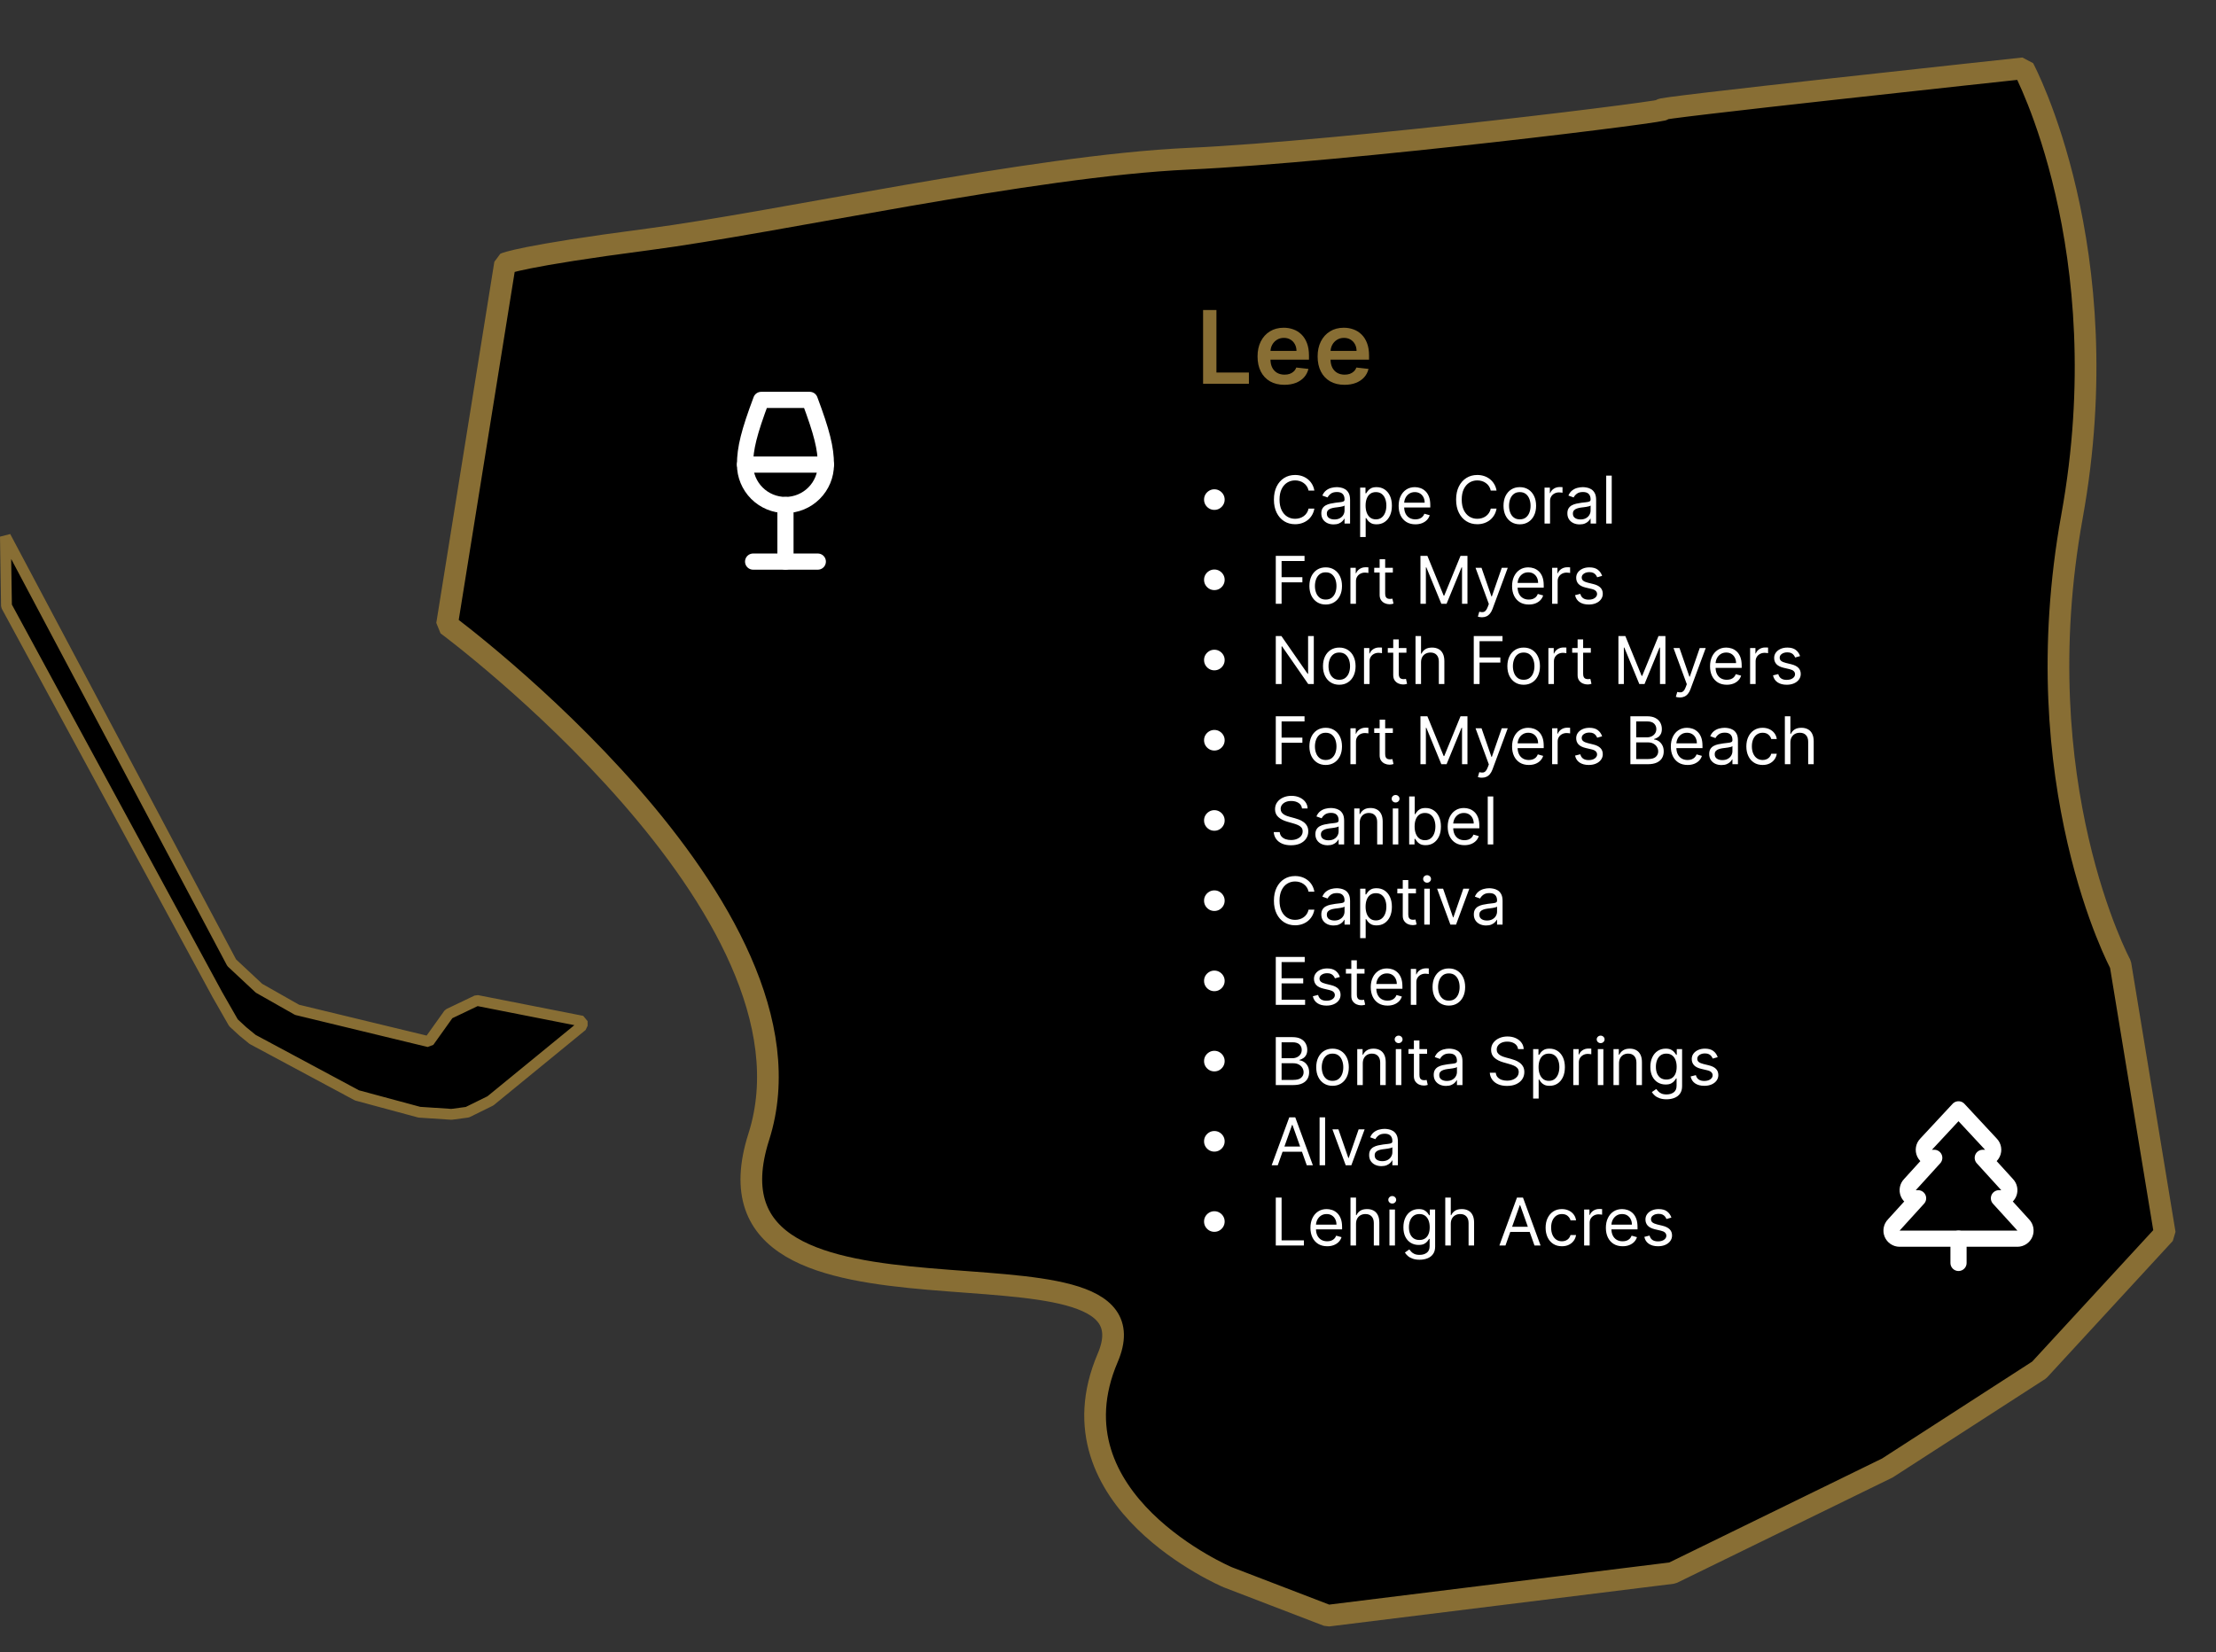 <svg width="2044" height="1524" viewBox="0 0 2044 1524" fill="none" xmlns="http://www.w3.org/2000/svg">
<rect x="0" y="0" width="2044" height="1524" fill="#333333" stroke="none"/>
<path d="M5 495L213.714 888.133L238.884 911.661L274.023 931.596L395.624 961.007L413.929 935.354L439.916 922.936L537 942.053V946.302L452.338 1015.58L431.091 1026.04L416.381 1028L386.798 1026.04L329.267 1010.52L233 958.883L224.01 951.531L215.349 943.524L200.475 917.544L5.98 559.052L5 495Z" fill="black" stroke="#886E34" stroke-width="10" stroke-linejoin="bevel"/>
<path d="M465.847 243.102C465.847 243.102 480.035 236.217 598.147 220.806C716.259 205.395 951.894 152.97 1096.28 146.429C1240.67 139.888 1554.1 101 1533.5 101C1512.9 101 1866.5 63 1866.5 63C1866.5 63 1955.89 229.5 1911.19 476.34C1866.5 723.18 1955.89 889.68 1955.89 889.68L1996.78 1138.04L1880.97 1263.79L1740.87 1354.26L1542.57 1451.14L1224.76 1490.51L1132.56 1455.09C1132.56 1455.09 965.273 1384.57 1021.73 1252.64C1078.19 1120.71 632.946 1258.6 699.889 1048.73C766.832 838.855 412.303 576.241 412.303 576.241L465.847 243.102Z" fill="black" stroke="#886E34" stroke-width="20" stroke-linejoin="bevel"/>
<path d="M1120.1 470.389C1118.36 470.389 1116.77 469.965 1115.33 469.115C1113.89 468.252 1112.74 467.1 1111.87 465.66C1111.03 464.221 1110.6 462.63 1110.6 460.888C1110.6 459.132 1111.03 457.541 1111.87 456.116C1112.74 454.676 1113.89 453.532 1115.33 452.683C1116.77 451.819 1118.36 451.387 1120.1 451.387C1121.86 451.387 1123.45 451.819 1124.87 452.683C1126.31 453.532 1127.46 454.676 1128.31 456.116C1129.17 457.541 1129.6 459.132 1129.6 460.888C1129.6 462.63 1129.17 464.221 1128.31 465.66C1127.46 467.1 1126.31 468.252 1124.87 469.115C1123.45 469.965 1121.86 470.389 1120.1 470.389ZM1212.35 452.596H1207C1206.68 451.056 1206.12 449.703 1205.33 448.537C1204.55 447.37 1203.6 446.392 1202.48 445.6C1201.37 444.794 1200.14 444.189 1198.79 443.786C1197.44 443.383 1196.03 443.181 1194.56 443.181C1191.88 443.181 1189.45 443.858 1187.28 445.211C1185.12 446.564 1183.4 448.558 1182.12 451.193C1180.85 453.827 1180.22 457.059 1180.22 460.888C1180.22 464.717 1180.85 467.949 1182.12 470.584C1183.4 473.218 1185.12 475.212 1187.28 476.565C1189.45 477.918 1191.88 478.595 1194.56 478.595C1196.03 478.595 1197.44 478.393 1198.79 477.99C1200.14 477.587 1201.37 476.99 1202.48 476.198C1203.6 475.392 1204.55 474.406 1205.33 473.24C1206.12 472.059 1206.68 470.706 1207 469.18H1212.35C1211.95 471.44 1211.21 473.463 1210.15 475.248C1209.08 477.033 1207.76 478.552 1206.17 479.804C1204.59 481.042 1202.81 481.985 1200.84 482.633C1198.88 483.281 1196.79 483.605 1194.56 483.605C1190.79 483.605 1187.43 482.683 1184.49 480.841C1181.56 478.998 1179.25 476.378 1177.56 472.981C1175.88 469.583 1175.04 465.552 1175.04 460.888C1175.04 456.224 1175.88 452.193 1177.56 448.796C1179.25 445.398 1181.56 442.778 1184.49 440.936C1187.43 439.093 1190.79 438.172 1194.56 438.172C1196.79 438.172 1198.88 438.495 1200.84 439.143C1202.81 439.791 1204.59 440.741 1206.17 441.994C1207.76 443.232 1209.08 444.743 1210.15 446.528C1211.21 448.299 1211.95 450.322 1212.35 452.596ZM1230.07 483.777C1227.97 483.777 1226.06 483.381 1224.35 482.59C1222.64 481.784 1221.28 480.625 1220.27 479.113C1219.26 477.587 1218.76 475.745 1218.76 473.585C1218.76 471.685 1219.13 470.145 1219.88 468.964C1220.63 467.769 1221.63 466.834 1222.88 466.157C1224.13 465.48 1225.52 464.977 1227.03 464.645C1228.55 464.3 1230.09 464.026 1231.63 463.825C1233.64 463.566 1235.28 463.371 1236.53 463.242C1237.8 463.098 1238.72 462.86 1239.29 462.529C1239.88 462.198 1240.18 461.622 1240.18 460.802V460.629C1240.18 458.498 1239.6 456.843 1238.43 455.662C1237.28 454.482 1235.53 453.892 1233.18 453.892C1230.75 453.892 1228.84 454.424 1227.46 455.49C1226.08 456.555 1225.11 457.692 1224.55 458.901L1219.71 457.174C1220.57 455.159 1221.72 453.589 1223.16 452.467C1224.62 451.329 1226.2 450.538 1227.91 450.091C1229.64 449.631 1231.34 449.4 1233.01 449.4C1234.08 449.4 1235.3 449.53 1236.68 449.789C1238.08 450.034 1239.42 450.545 1240.72 451.322C1242.03 452.099 1243.12 453.273 1243.98 454.842C1244.84 456.411 1245.28 458.513 1245.28 461.147V483H1240.18V478.509H1239.92C1239.57 479.228 1239 479.998 1238.19 480.819C1237.39 481.64 1236.31 482.338 1234.97 482.914C1233.64 483.489 1232 483.777 1230.07 483.777ZM1230.85 479.2C1232.87 479.2 1234.56 478.804 1235.95 478.012C1237.34 477.22 1238.39 476.198 1239.1 474.946C1239.82 473.693 1240.18 472.376 1240.18 470.994V466.33C1239.96 466.589 1239.49 466.826 1238.75 467.042C1238.03 467.244 1237.2 467.424 1236.25 467.582C1235.31 467.726 1234.4 467.856 1233.51 467.971C1232.63 468.072 1231.92 468.158 1231.37 468.23C1230.04 468.403 1228.81 468.683 1227.65 469.072C1226.52 469.446 1225.6 470.015 1224.89 470.778C1224.2 471.527 1223.85 472.549 1223.85 473.844C1223.85 475.615 1224.51 476.954 1225.82 477.861C1227.14 478.753 1228.82 479.2 1230.85 479.2ZM1254.58 495.438V449.832H1259.5V455.101H1260.1C1260.48 454.525 1261 453.791 1261.66 452.898C1262.34 451.992 1263.3 451.185 1264.55 450.48C1265.82 449.76 1267.53 449.4 1269.69 449.4C1272.48 449.4 1274.95 450.098 1277.08 451.495C1279.21 452.891 1280.87 454.871 1282.07 457.433C1283.26 459.996 1283.86 463.019 1283.86 466.502C1283.86 470.015 1283.26 473.06 1282.07 475.637C1280.87 478.199 1279.21 480.186 1277.1 481.596C1274.98 482.993 1272.54 483.691 1269.78 483.691C1267.65 483.691 1265.94 483.338 1264.66 482.633C1263.38 481.913 1262.39 481.1 1261.7 480.193C1261.01 479.271 1260.48 478.509 1260.1 477.904H1259.67V495.438H1254.58ZM1259.59 466.416C1259.59 468.921 1259.95 471.131 1260.69 473.045C1261.42 474.946 1262.49 476.436 1263.91 477.515C1265.32 478.581 1267.04 479.113 1269.09 479.113C1271.22 479.113 1273 478.552 1274.42 477.429C1275.86 476.292 1276.94 474.766 1277.66 472.851C1278.39 470.922 1278.76 468.777 1278.76 466.416C1278.76 464.084 1278.4 461.982 1277.68 460.111C1276.98 458.225 1275.9 456.735 1274.46 455.641C1273.04 454.532 1271.25 453.978 1269.09 453.978C1267.01 453.978 1265.27 454.504 1263.86 455.554C1262.45 456.591 1261.39 458.045 1260.67 459.916C1259.95 461.773 1259.59 463.94 1259.59 466.416ZM1305.54 483.691C1302.34 483.691 1299.58 482.986 1297.27 481.575C1294.96 480.15 1293.19 478.163 1291.93 475.615C1290.7 473.053 1290.08 470.073 1290.08 466.675C1290.08 463.278 1290.7 460.283 1291.93 457.692C1293.19 455.087 1294.93 453.057 1297.16 451.603C1299.41 450.134 1302.03 449.4 1305.02 449.4C1306.75 449.4 1308.45 449.688 1310.14 450.264C1311.82 450.84 1313.35 451.776 1314.74 453.071C1316.12 454.352 1317.22 456.051 1318.04 458.167C1318.86 460.283 1319.27 462.889 1319.27 465.984V468.144H1293.7V463.738H1314.09C1314.09 461.867 1313.71 460.197 1312.97 458.729C1312.23 457.26 1311.18 456.102 1309.81 455.252C1308.46 454.403 1306.86 453.978 1305.02 453.978C1302.99 453.978 1301.23 454.482 1299.75 455.49C1298.28 456.483 1297.15 457.779 1296.36 459.377C1295.57 460.974 1295.17 462.688 1295.17 464.516V467.453C1295.17 469.957 1295.6 472.081 1296.47 473.823C1297.35 475.55 1298.56 476.867 1300.12 477.774C1301.67 478.667 1303.48 479.113 1305.54 479.113C1306.88 479.113 1308.09 478.926 1309.17 478.552C1310.26 478.163 1311.2 477.587 1311.99 476.824C1312.79 476.047 1313.4 475.082 1313.83 473.931L1318.75 475.313C1318.23 476.983 1317.36 478.451 1316.14 479.718C1314.92 480.97 1313.4 481.949 1311.61 482.655C1309.81 483.345 1307.78 483.691 1305.54 483.691ZM1380.4 452.596H1375.05C1374.73 451.056 1374.18 449.703 1373.38 448.537C1372.61 447.37 1371.66 446.392 1370.53 445.6C1369.43 444.794 1368.2 444.189 1366.84 443.786C1365.49 443.383 1364.08 443.181 1362.61 443.181C1359.93 443.181 1357.51 443.858 1355.33 445.211C1353.17 446.564 1351.45 448.558 1350.17 451.193C1348.9 453.827 1348.27 457.059 1348.27 460.888C1348.27 464.717 1348.9 467.949 1350.17 470.584C1351.45 473.218 1353.17 475.212 1355.33 476.565C1357.51 477.918 1359.93 478.595 1362.61 478.595C1364.08 478.595 1365.49 478.393 1366.84 477.99C1368.2 477.587 1369.43 476.99 1370.53 476.198C1371.66 475.392 1372.61 474.406 1373.38 473.24C1374.18 472.059 1374.73 470.706 1375.05 469.18H1380.4C1380 471.44 1379.27 473.463 1378.2 475.248C1377.13 477.033 1375.81 478.552 1374.23 479.804C1372.64 481.042 1370.87 481.985 1368.89 482.633C1366.94 483.281 1364.84 483.605 1362.61 483.605C1358.84 483.605 1355.48 482.683 1352.55 480.841C1349.61 478.998 1347.3 476.378 1345.62 472.981C1343.93 469.583 1343.09 465.552 1343.09 460.888C1343.09 456.224 1343.93 452.193 1345.62 448.796C1347.3 445.398 1349.61 442.778 1352.55 440.936C1355.48 439.093 1358.84 438.172 1362.61 438.172C1364.84 438.172 1366.94 438.495 1368.89 439.143C1370.87 439.791 1372.64 440.741 1374.23 441.994C1375.81 443.232 1377.13 444.743 1378.2 446.528C1379.27 448.299 1380 450.322 1380.4 452.596ZM1401.84 483.691C1398.85 483.691 1396.22 482.978 1393.96 481.553C1391.71 480.128 1389.96 478.134 1388.69 475.572C1387.44 473.009 1386.81 470.015 1386.81 466.589C1386.81 463.134 1387.44 460.118 1388.69 457.541C1389.96 454.964 1391.71 452.963 1393.96 451.538C1396.22 450.113 1398.85 449.4 1401.84 449.4C1404.83 449.4 1407.45 450.113 1409.7 451.538C1411.96 452.963 1413.72 454.964 1414.97 457.541C1416.24 460.118 1416.87 463.134 1416.87 466.589C1416.87 470.015 1416.24 473.009 1414.97 475.572C1413.72 478.134 1411.96 480.128 1409.7 481.553C1407.45 482.978 1404.83 483.691 1401.84 483.691ZM1401.84 479.113C1404.11 479.113 1405.99 478.53 1407.45 477.364C1408.92 476.198 1410.01 474.665 1410.71 472.765C1411.42 470.864 1411.77 468.806 1411.77 466.589C1411.77 464.372 1411.42 462.306 1410.71 460.391C1410.01 458.477 1408.92 456.929 1407.45 455.749C1405.99 454.568 1404.11 453.978 1401.84 453.978C1399.57 453.978 1397.69 454.568 1396.23 455.749C1394.76 456.929 1393.67 458.477 1392.96 460.391C1392.26 462.306 1391.91 464.372 1391.91 466.589C1391.91 468.806 1392.26 470.864 1392.96 472.765C1393.67 474.665 1394.76 476.198 1396.23 477.364C1397.69 478.53 1399.57 479.113 1401.84 479.113ZM1424.65 483V449.832H1429.57V454.842H1429.92C1430.52 453.201 1431.62 451.869 1433.2 450.847C1434.78 449.825 1436.57 449.314 1438.55 449.314C1438.93 449.314 1439.4 449.321 1439.96 449.336C1440.52 449.35 1440.94 449.371 1441.23 449.4V454.583C1441.06 454.54 1440.66 454.475 1440.04 454.388C1439.44 454.288 1438.8 454.237 1438.12 454.237C1436.51 454.237 1435.07 454.576 1433.8 455.252C1432.55 455.914 1431.56 456.836 1430.82 458.016C1430.1 459.182 1429.74 460.514 1429.74 462.011V483H1424.65ZM1457.03 483.777C1454.93 483.777 1453.02 483.381 1451.31 482.59C1449.6 481.784 1448.24 480.625 1447.23 479.113C1446.22 477.587 1445.72 475.745 1445.72 473.585C1445.72 471.685 1446.09 470.145 1446.84 468.964C1447.59 467.769 1448.59 466.834 1449.84 466.157C1451.1 465.48 1452.48 464.977 1453.99 464.645C1455.51 464.3 1457.05 464.026 1458.59 463.825C1460.6 463.566 1462.24 463.371 1463.49 463.242C1464.76 463.098 1465.68 462.86 1466.25 462.529C1466.84 462.198 1467.14 461.622 1467.14 460.802V460.629C1467.14 458.498 1466.56 456.843 1465.39 455.662C1464.24 454.482 1462.49 453.892 1460.14 453.892C1457.71 453.892 1455.8 454.424 1454.42 455.49C1453.04 456.555 1452.07 457.692 1451.51 458.901L1446.67 457.174C1447.53 455.159 1448.68 453.589 1450.12 452.467C1451.58 451.329 1453.16 450.538 1454.87 450.091C1456.6 449.631 1458.3 449.4 1459.97 449.4C1461.04 449.4 1462.26 449.53 1463.64 449.789C1465.04 450.034 1466.38 450.545 1467.68 451.322C1468.99 452.099 1470.08 453.273 1470.94 454.842C1471.8 456.411 1472.24 458.513 1472.24 461.147V483H1467.14V478.509H1466.88C1466.53 479.228 1465.96 479.998 1465.15 480.819C1464.35 481.64 1463.27 482.338 1461.94 482.914C1460.6 483.489 1458.96 483.777 1457.03 483.777ZM1457.81 479.2C1459.83 479.2 1461.52 478.804 1462.91 478.012C1464.3 477.22 1465.35 476.198 1466.06 474.946C1466.78 473.693 1467.14 472.376 1467.14 470.994V466.33C1466.92 466.589 1466.45 466.826 1465.71 467.042C1464.99 467.244 1464.16 467.424 1463.21 467.582C1462.27 467.726 1461.36 467.856 1460.47 467.971C1459.59 468.072 1458.88 468.158 1458.33 468.23C1457 468.403 1455.77 468.683 1454.61 469.072C1453.48 469.446 1452.56 470.015 1451.85 470.778C1451.16 471.527 1450.81 472.549 1450.81 473.844C1450.81 475.615 1451.47 476.954 1452.78 477.861C1454.1 478.753 1455.78 479.2 1457.81 479.2ZM1486.63 438.776V483H1481.54V438.776H1486.63ZM1120.1 544.389C1118.36 544.389 1116.77 543.965 1115.33 543.115C1113.89 542.252 1112.74 541.1 1111.87 539.66C1111.03 538.221 1110.6 536.63 1110.6 534.888C1110.6 533.132 1111.03 531.541 1111.87 530.116C1112.74 528.676 1113.89 527.532 1115.33 526.683C1116.77 525.819 1118.36 525.387 1120.1 525.387C1121.86 525.387 1123.45 525.819 1124.87 526.683C1126.31 527.532 1127.46 528.676 1128.31 530.116C1129.17 531.541 1129.6 533.132 1129.6 534.888C1129.6 536.63 1129.17 538.221 1128.31 539.66C1127.46 541.1 1126.31 542.252 1124.87 543.115C1123.45 543.965 1121.86 544.389 1120.1 544.389ZM1176.76 557V512.776H1203.28V517.527H1182.12V532.47H1201.29V537.22H1182.12V557H1176.76ZM1222.8 557.691C1219.81 557.691 1217.18 556.978 1214.92 555.553C1212.67 554.128 1210.92 552.134 1209.65 549.572C1208.4 547.009 1207.77 544.015 1207.77 540.589C1207.77 537.134 1208.4 534.118 1209.65 531.541C1210.92 528.964 1212.67 526.963 1214.92 525.538C1217.18 524.113 1219.81 523.4 1222.8 523.4C1225.8 523.4 1228.42 524.113 1230.66 525.538C1232.92 526.963 1234.68 528.964 1235.93 531.541C1237.2 534.118 1237.83 537.134 1237.83 540.589C1237.83 544.015 1237.2 547.009 1235.93 549.572C1234.68 552.134 1232.92 554.128 1230.66 555.553C1228.42 556.978 1225.8 557.691 1222.8 557.691ZM1222.8 553.113C1225.08 553.113 1226.95 552.53 1228.42 551.364C1229.88 550.198 1230.97 548.665 1231.68 546.765C1232.38 544.864 1232.73 542.806 1232.73 540.589C1232.73 538.372 1232.38 536.306 1231.68 534.391C1230.97 532.477 1229.88 530.929 1228.42 529.749C1226.95 528.568 1225.08 527.978 1222.8 527.978C1220.53 527.978 1218.66 528.568 1217.19 529.749C1215.72 530.929 1214.63 532.477 1213.93 534.391C1213.22 536.306 1212.87 538.372 1212.87 540.589C1212.87 542.806 1213.22 544.864 1213.93 546.765C1214.63 548.665 1215.72 550.198 1217.19 551.364C1218.66 552.53 1220.53 553.113 1222.8 553.113ZM1245.61 557V523.832H1250.53V528.842H1250.88C1251.48 527.201 1252.58 525.869 1254.16 524.847C1255.74 523.825 1257.53 523.314 1259.52 523.314C1259.89 523.314 1260.36 523.321 1260.92 523.336C1261.48 523.35 1261.91 523.371 1262.19 523.4V528.583C1262.02 528.54 1261.63 528.475 1261.01 528.388C1260.4 528.288 1259.76 528.237 1259.08 528.237C1257.47 528.237 1256.03 528.576 1254.77 529.252C1253.51 529.914 1252.52 530.836 1251.79 532.016C1251.07 533.182 1250.71 534.514 1250.71 536.011V557H1245.61ZM1284.74 523.832V528.151H1267.55V523.832H1284.74ZM1272.56 515.886H1277.65V547.499C1277.65 548.938 1277.86 550.018 1278.28 550.738C1278.71 551.443 1279.26 551.918 1279.92 552.163C1280.6 552.393 1281.31 552.509 1282.06 552.509C1282.62 552.509 1283.08 552.48 1283.44 552.422C1283.8 552.35 1284.09 552.293 1284.31 552.249L1285.34 556.827C1285 556.957 1284.51 557.086 1283.9 557.216C1283.28 557.36 1282.49 557.432 1281.54 557.432C1280.1 557.432 1278.69 557.122 1277.31 556.503C1275.94 555.884 1274.8 554.941 1273.9 553.675C1273 552.408 1272.56 550.81 1272.56 548.881V515.886ZM1310.2 512.776H1316.59L1331.62 549.485H1332.14L1347.16 512.776H1353.56V557H1348.55V523.4H1348.11L1334.29 557H1329.46L1315.64 523.4H1315.21V557H1310.2V512.776ZM1366.89 569.438C1366.02 569.438 1365.25 569.366 1364.57 569.222C1363.9 569.092 1363.43 568.963 1363.17 568.833L1364.47 564.342C1365.7 564.659 1366.8 564.774 1367.75 564.687C1368.7 564.601 1369.54 564.176 1370.28 563.413C1371.02 562.665 1371.71 561.448 1372.33 559.764L1373.28 557.173L1361.01 523.832H1366.54L1375.7 550.263H1376.04L1385.2 523.832H1390.72L1376.65 561.837C1376.01 563.55 1375.23 564.968 1374.29 566.091C1373.36 567.228 1372.27 568.07 1371.03 568.617C1369.81 569.164 1368.43 569.438 1366.89 569.438ZM1410.17 557.691C1406.97 557.691 1404.22 556.986 1401.9 555.575C1399.6 554.15 1397.82 552.163 1396.57 549.615C1395.33 547.053 1394.71 544.073 1394.71 540.675C1394.71 537.278 1395.33 534.283 1396.57 531.692C1397.82 529.087 1399.56 527.057 1401.79 525.603C1404.04 524.134 1406.66 523.4 1409.65 523.4C1411.38 523.4 1413.08 523.688 1414.77 524.264C1416.45 524.84 1417.99 525.776 1419.37 527.071C1420.75 528.352 1421.85 530.051 1422.67 532.167C1423.49 534.283 1423.9 536.889 1423.9 539.984V542.144H1398.34V537.738H1418.72C1418.72 535.867 1418.35 534.197 1417.6 532.729C1416.86 531.26 1415.81 530.102 1414.45 529.252C1413.09 528.403 1411.49 527.978 1409.65 527.978C1407.62 527.978 1405.87 528.482 1404.38 529.49C1402.91 530.483 1401.78 531.779 1400.99 533.377C1400.2 534.974 1399.8 536.688 1399.8 538.516V541.453C1399.8 543.957 1400.24 546.081 1401.1 547.823C1401.98 549.55 1403.19 550.867 1404.75 551.774C1406.3 552.667 1408.11 553.113 1410.17 553.113C1411.51 553.113 1412.72 552.926 1413.8 552.552C1414.89 552.163 1415.83 551.587 1416.63 550.824C1417.42 550.047 1418.03 549.082 1418.46 547.931L1423.38 549.313C1422.87 550.983 1422 552.451 1420.77 553.718C1419.55 554.97 1418.04 555.949 1416.24 556.655C1414.44 557.345 1412.42 557.691 1410.17 557.691ZM1431.66 557V523.832H1436.58V528.842H1436.92C1437.53 527.201 1438.62 525.869 1440.21 524.847C1441.79 523.825 1443.58 523.314 1445.56 523.314C1445.94 523.314 1446.4 523.321 1446.97 523.336C1447.53 523.35 1447.95 523.371 1448.24 523.4V528.583C1448.07 528.54 1447.67 528.475 1447.05 528.388C1446.45 528.288 1445.81 528.237 1445.13 528.237C1443.52 528.237 1442.08 528.576 1440.81 529.252C1439.56 529.914 1438.57 530.836 1437.83 532.016C1437.11 533.182 1436.75 534.514 1436.75 536.011V557H1431.66ZM1477.77 531.26L1473.2 532.556C1472.91 531.793 1472.48 531.052 1471.92 530.332C1471.38 529.598 1470.63 528.993 1469.68 528.518C1468.73 528.043 1467.51 527.805 1466.03 527.805C1464 527.805 1462.31 528.273 1460.95 529.209C1459.61 530.13 1458.94 531.304 1458.94 532.729C1458.94 533.996 1459.4 534.996 1460.33 535.73C1461.25 536.464 1462.69 537.076 1464.65 537.566L1469.57 538.775C1472.53 539.495 1474.74 540.596 1476.2 542.079C1477.65 543.547 1478.38 545.44 1478.38 547.758C1478.38 549.658 1477.83 551.357 1476.74 552.854C1475.66 554.351 1474.15 555.532 1472.2 556.395C1470.26 557.259 1468 557.691 1465.42 557.691C1462.04 557.691 1459.24 556.957 1457.02 555.488C1454.81 554.02 1453.4 551.875 1452.81 549.054L1457.65 547.844C1458.11 549.629 1458.98 550.968 1460.26 551.861C1461.56 552.753 1463.25 553.2 1465.34 553.2C1467.71 553.2 1469.6 552.696 1470.99 551.688C1472.4 550.666 1473.11 549.442 1473.11 548.017C1473.11 546.865 1472.71 545.901 1471.9 545.123C1471.09 544.332 1469.86 543.741 1468.19 543.353L1462.66 542.057C1459.62 541.337 1457.39 540.222 1455.96 538.71C1454.55 537.184 1453.85 535.277 1453.85 532.988C1453.85 531.116 1454.37 529.461 1455.42 528.021C1456.49 526.582 1457.94 525.452 1459.76 524.631C1461.61 523.811 1463.69 523.4 1466.03 523.4C1469.31 523.4 1471.89 524.12 1473.76 525.56C1475.64 526.999 1476.98 528.899 1477.77 531.26ZM1120.1 618.389C1118.36 618.389 1116.77 617.965 1115.33 617.115C1113.89 616.252 1112.74 615.1 1111.87 613.66C1111.03 612.221 1110.6 610.63 1110.6 608.888C1110.6 607.132 1111.03 605.541 1111.87 604.116C1112.74 602.676 1113.89 601.532 1115.33 600.683C1116.77 599.819 1118.36 599.387 1120.1 599.387C1121.86 599.387 1123.45 599.819 1124.87 600.683C1126.31 601.532 1127.46 602.676 1128.31 604.116C1129.17 605.541 1129.6 607.132 1129.6 608.888C1129.6 610.63 1129.17 612.221 1128.31 613.66C1127.46 615.1 1126.31 616.252 1124.87 617.115C1123.45 617.965 1121.86 618.389 1120.1 618.389ZM1211.83 586.776V631H1206.65L1182.55 596.277H1182.12V631H1176.76V586.776H1181.95L1206.13 621.585H1206.56V586.776H1211.83ZM1235.33 631.691C1232.34 631.691 1229.71 630.978 1227.45 629.553C1225.2 628.128 1223.45 626.134 1222.18 623.572C1220.93 621.009 1220.3 618.015 1220.3 614.589C1220.3 611.134 1220.93 608.118 1222.18 605.541C1223.45 602.964 1225.2 600.963 1227.45 599.538C1229.71 598.113 1232.34 597.4 1235.33 597.4C1238.33 597.4 1240.95 598.113 1243.19 599.538C1245.45 600.963 1247.21 602.964 1248.46 605.541C1249.73 608.118 1250.36 611.134 1250.36 614.589C1250.36 618.015 1249.73 621.009 1248.46 623.572C1247.21 626.134 1245.45 628.128 1243.19 629.553C1240.95 630.978 1238.33 631.691 1235.33 631.691ZM1235.33 627.113C1237.61 627.113 1239.48 626.53 1240.95 625.364C1242.41 624.198 1243.5 622.665 1244.21 620.765C1244.91 618.864 1245.26 616.806 1245.26 614.589C1245.26 612.372 1244.91 610.306 1244.21 608.391C1243.5 606.477 1242.41 604.929 1240.95 603.749C1239.48 602.568 1237.61 601.978 1235.33 601.978C1233.06 601.978 1231.19 602.568 1229.72 603.749C1228.25 604.929 1227.16 606.477 1226.46 608.391C1225.75 610.306 1225.4 612.372 1225.4 614.589C1225.4 616.806 1225.75 618.864 1226.46 620.765C1227.16 622.665 1228.25 624.198 1229.72 625.364C1231.19 626.53 1233.06 627.113 1235.33 627.113ZM1258.14 631V597.832H1263.06V602.842H1263.41C1264.01 601.201 1265.11 599.869 1266.69 598.847C1268.27 597.825 1270.06 597.314 1272.05 597.314C1272.42 597.314 1272.89 597.321 1273.45 597.336C1274.01 597.35 1274.44 597.371 1274.72 597.4V602.583C1274.55 602.54 1274.15 602.475 1273.54 602.388C1272.93 602.288 1272.29 602.237 1271.61 602.237C1270 602.237 1268.56 602.576 1267.3 603.252C1266.04 603.914 1265.05 604.836 1264.32 606.016C1263.6 607.182 1263.24 608.514 1263.24 610.011V631H1258.14ZM1297.27 597.832V602.151H1280.08V597.832H1297.27ZM1285.09 589.886H1290.18V621.499C1290.18 622.938 1290.39 624.018 1290.81 624.738C1291.24 625.443 1291.79 625.918 1292.45 626.163C1293.13 626.393 1293.84 626.509 1294.59 626.509C1295.15 626.509 1295.61 626.48 1295.97 626.422C1296.33 626.35 1296.62 626.293 1296.84 626.249L1297.87 630.827C1297.53 630.957 1297.04 631.086 1296.43 631.216C1295.81 631.36 1295.02 631.432 1294.07 631.432C1292.63 631.432 1291.22 631.122 1289.84 630.503C1288.47 629.884 1287.33 628.941 1286.43 627.675C1285.53 626.408 1285.09 624.81 1285.09 622.881V589.886ZM1310.74 611.047V631H1305.65V586.776H1310.74V603.015H1311.17C1311.95 601.302 1313.12 599.941 1314.67 598.933C1316.24 597.911 1318.33 597.4 1320.93 597.4C1323.19 597.4 1325.17 597.854 1326.87 598.761C1328.57 599.653 1329.89 601.028 1330.82 602.885C1331.77 604.728 1332.25 607.074 1332.25 609.925V631H1327.15V610.27C1327.15 607.636 1326.47 605.599 1325.1 604.159C1323.75 602.705 1321.87 601.978 1319.47 601.978C1317.8 601.978 1316.3 602.331 1314.97 603.036C1313.66 603.742 1312.63 604.771 1311.86 606.124C1311.12 607.477 1310.74 609.118 1310.74 611.047ZM1359.37 631V586.776H1385.88V591.527H1364.72V606.47H1383.9V611.22H1364.72V631H1359.37ZM1405.4 631.691C1402.41 631.691 1399.78 630.978 1397.52 629.553C1395.28 628.128 1393.52 626.134 1392.25 623.572C1391 621.009 1390.37 618.015 1390.37 614.589C1390.37 611.134 1391 608.118 1392.25 605.541C1393.52 602.964 1395.28 600.963 1397.52 599.538C1399.78 598.113 1402.41 597.4 1405.4 597.4C1408.4 597.4 1411.02 598.113 1413.26 599.538C1415.52 600.963 1417.28 602.964 1418.53 605.541C1419.8 608.118 1420.43 611.134 1420.43 614.589C1420.43 618.015 1419.8 621.009 1418.53 623.572C1417.28 626.134 1415.52 628.128 1413.26 629.553C1411.02 630.978 1408.4 631.691 1405.4 631.691ZM1405.4 627.113C1407.68 627.113 1409.55 626.53 1411.02 625.364C1412.49 624.198 1413.57 622.665 1414.28 620.765C1414.98 618.864 1415.34 616.806 1415.34 614.589C1415.34 612.372 1414.98 610.306 1414.28 608.391C1413.57 606.477 1412.49 604.929 1411.02 603.749C1409.55 602.568 1407.68 601.978 1405.4 601.978C1403.13 601.978 1401.26 602.568 1399.79 603.749C1398.32 604.929 1397.23 606.477 1396.53 608.391C1395.82 610.306 1395.47 612.372 1395.47 614.589C1395.47 616.806 1395.82 618.864 1396.53 620.765C1397.23 622.665 1398.32 624.198 1399.79 625.364C1401.26 626.53 1403.13 627.113 1405.4 627.113ZM1428.21 631V597.832H1433.13V602.842H1433.48C1434.08 601.201 1435.18 599.869 1436.76 598.847C1438.35 597.825 1440.13 597.314 1442.12 597.314C1442.49 597.314 1442.96 597.321 1443.52 597.336C1444.08 597.35 1444.51 597.371 1444.8 597.4V602.583C1444.62 602.54 1444.23 602.475 1443.61 602.388C1443 602.288 1442.36 602.237 1441.69 602.237C1440.07 602.237 1438.63 602.576 1437.37 603.252C1436.11 603.914 1435.12 604.836 1434.39 606.016C1433.67 607.182 1433.31 608.514 1433.31 610.011V631H1428.21ZM1467.34 597.832V602.151H1450.15V597.832H1467.34ZM1455.16 589.886H1460.26V621.499C1460.26 622.938 1460.46 624.018 1460.88 624.738C1461.31 625.443 1461.86 625.918 1462.52 626.163C1463.2 626.393 1463.91 626.509 1464.66 626.509C1465.22 626.509 1465.68 626.48 1466.04 626.422C1466.4 626.35 1466.69 626.293 1466.91 626.249L1467.94 630.827C1467.6 630.957 1467.12 631.086 1466.5 631.216C1465.88 631.36 1465.09 631.432 1464.14 631.432C1462.7 631.432 1461.29 631.122 1459.91 630.503C1458.54 629.884 1457.41 628.941 1456.5 627.675C1455.61 626.408 1455.16 624.81 1455.16 622.881V589.886ZM1492.8 586.776H1499.19L1514.22 623.485H1514.74L1529.77 586.776H1536.16V631H1531.15V597.4H1530.72L1516.9 631H1512.06L1498.24 597.4H1497.81V631H1492.8V586.776ZM1549.49 643.438C1548.62 643.438 1547.85 643.366 1547.18 643.222C1546.5 643.092 1546.03 642.963 1545.77 642.833L1547.07 638.342C1548.31 638.659 1549.4 638.774 1550.35 638.687C1551.3 638.601 1552.14 638.176 1552.88 637.413C1553.63 636.665 1554.31 635.448 1554.93 633.764L1555.88 631.173L1543.61 597.832H1549.14L1558.3 624.263H1558.64L1567.8 597.832H1573.33L1559.25 635.837C1558.61 637.55 1557.83 638.968 1556.89 640.091C1555.96 641.228 1554.87 642.07 1553.63 642.617C1552.41 643.164 1551.03 643.438 1549.49 643.438ZM1592.77 631.691C1589.58 631.691 1586.82 630.986 1584.5 629.575C1582.2 628.15 1580.42 626.163 1579.17 623.615C1577.93 621.053 1577.31 618.073 1577.31 614.675C1577.31 611.278 1577.93 608.283 1579.17 605.692C1580.42 603.087 1582.16 601.057 1584.39 599.603C1586.64 598.134 1589.26 597.4 1592.25 597.4C1593.98 597.4 1595.69 597.688 1597.37 598.264C1599.05 598.84 1600.59 599.776 1601.97 601.071C1603.35 602.352 1604.45 604.051 1605.27 606.167C1606.09 608.283 1606.5 610.889 1606.5 613.984V616.144H1580.94V611.738H1601.32C1601.32 609.867 1600.95 608.197 1600.2 606.729C1599.46 605.26 1598.41 604.102 1597.05 603.252C1595.69 602.403 1594.1 601.978 1592.25 601.978C1590.22 601.978 1588.47 602.482 1586.98 603.49C1585.52 604.483 1584.39 605.779 1583.59 607.377C1582.8 608.974 1582.41 610.688 1582.41 612.516V615.453C1582.41 617.957 1582.84 620.081 1583.7 621.823C1584.58 623.55 1585.8 624.867 1587.35 625.774C1588.91 626.667 1590.71 627.113 1592.77 627.113C1594.11 627.113 1595.32 626.926 1596.4 626.552C1597.49 626.163 1598.44 625.587 1599.23 624.824C1600.02 624.047 1600.63 623.082 1601.06 621.931L1605.99 623.313C1605.47 624.983 1604.6 626.451 1603.37 627.718C1602.15 628.97 1600.64 629.949 1598.84 630.655C1597.04 631.345 1595.02 631.691 1592.77 631.691ZM1614.26 631V597.832H1619.18V602.842H1619.53C1620.13 601.201 1621.22 599.869 1622.81 598.847C1624.39 597.825 1626.18 597.314 1628.16 597.314C1628.54 597.314 1629.01 597.321 1629.57 597.336C1630.13 597.35 1630.55 597.371 1630.84 597.4V602.583C1630.67 602.54 1630.27 602.475 1629.65 602.388C1629.05 602.288 1628.41 602.237 1627.73 602.237C1626.12 602.237 1624.68 602.576 1623.41 603.252C1622.16 603.914 1621.17 604.836 1620.43 606.016C1619.71 607.182 1619.35 608.514 1619.35 610.011V631H1614.26ZM1660.38 605.26L1655.8 606.556C1655.51 605.793 1655.08 605.052 1654.52 604.332C1653.98 603.598 1653.23 602.993 1652.28 602.518C1651.33 602.043 1650.11 601.805 1648.63 601.805C1646.6 601.805 1644.91 602.273 1643.55 603.209C1642.21 604.13 1641.55 605.304 1641.55 606.729C1641.55 607.996 1642.01 608.996 1642.93 609.73C1643.85 610.464 1645.29 611.076 1647.25 611.566L1652.17 612.775C1655.14 613.495 1657.34 614.596 1658.8 616.079C1660.25 617.547 1660.98 619.44 1660.98 621.758C1660.98 623.658 1660.43 625.357 1659.34 626.854C1658.26 628.351 1656.75 629.532 1654.8 630.395C1652.86 631.259 1650.6 631.691 1648.02 631.691C1644.64 631.691 1641.84 630.957 1639.62 629.488C1637.41 628.02 1636 625.875 1635.41 623.054L1640.25 621.844C1640.71 623.629 1641.58 624.968 1642.86 625.861C1644.16 626.753 1645.85 627.2 1647.94 627.2C1650.31 627.2 1652.2 626.696 1653.59 625.688C1655.01 624.666 1655.71 623.442 1655.71 622.017C1655.71 620.865 1655.31 619.901 1654.5 619.123C1653.7 618.332 1652.46 617.741 1650.79 617.353L1645.26 616.057C1642.22 615.337 1639.99 614.222 1638.57 612.71C1637.15 611.184 1636.45 609.277 1636.45 606.988C1636.45 605.116 1636.97 603.461 1638.03 602.021C1639.09 600.582 1640.54 599.452 1642.37 598.631C1644.21 597.811 1646.3 597.4 1648.63 597.4C1651.91 597.4 1654.49 598.12 1656.36 599.56C1658.24 600.999 1659.58 602.899 1660.38 605.26ZM1120.1 692.389C1118.36 692.389 1116.77 691.965 1115.33 691.115C1113.89 690.252 1112.74 689.1 1111.87 687.66C1111.03 686.221 1110.6 684.63 1110.6 682.888C1110.6 681.132 1111.03 679.541 1111.87 678.116C1112.74 676.676 1113.89 675.532 1115.33 674.683C1116.77 673.819 1118.36 673.387 1120.1 673.387C1121.86 673.387 1123.45 673.819 1124.87 674.683C1126.31 675.532 1127.46 676.676 1128.31 678.116C1129.17 679.541 1129.6 681.132 1129.6 682.888C1129.6 684.63 1129.17 686.221 1128.31 687.66C1127.46 689.1 1126.31 690.252 1124.87 691.115C1123.45 691.965 1121.86 692.389 1120.1 692.389ZM1176.76 705V660.776H1203.28V665.527H1182.12V680.47H1201.29V685.22H1182.12V705H1176.76ZM1222.8 705.691C1219.81 705.691 1217.18 704.978 1214.92 703.553C1212.67 702.128 1210.92 700.134 1209.65 697.572C1208.4 695.009 1207.77 692.015 1207.77 688.589C1207.77 685.134 1208.4 682.118 1209.65 679.541C1210.92 676.964 1212.67 674.963 1214.92 673.538C1217.18 672.113 1219.81 671.4 1222.8 671.4C1225.8 671.4 1228.42 672.113 1230.66 673.538C1232.92 674.963 1234.68 676.964 1235.93 679.541C1237.2 682.118 1237.83 685.134 1237.83 688.589C1237.83 692.015 1237.2 695.009 1235.93 697.572C1234.68 700.134 1232.92 702.128 1230.66 703.553C1228.42 704.978 1225.8 705.691 1222.8 705.691ZM1222.8 701.113C1225.08 701.113 1226.95 700.53 1228.42 699.364C1229.88 698.198 1230.97 696.665 1231.68 694.765C1232.38 692.864 1232.73 690.806 1232.73 688.589C1232.73 686.372 1232.38 684.306 1231.68 682.391C1230.97 680.477 1229.88 678.929 1228.42 677.749C1226.95 676.568 1225.08 675.978 1222.8 675.978C1220.53 675.978 1218.66 676.568 1217.19 677.749C1215.72 678.929 1214.63 680.477 1213.93 682.391C1213.22 684.306 1212.87 686.372 1212.87 688.589C1212.87 690.806 1213.22 692.864 1213.93 694.765C1214.63 696.665 1215.72 698.198 1217.19 699.364C1218.66 700.53 1220.53 701.113 1222.8 701.113ZM1245.61 705V671.832H1250.53V676.842H1250.88C1251.48 675.201 1252.58 673.869 1254.16 672.847C1255.74 671.825 1257.53 671.314 1259.52 671.314C1259.89 671.314 1260.36 671.321 1260.92 671.336C1261.48 671.35 1261.91 671.371 1262.19 671.4V676.583C1262.02 676.54 1261.63 676.475 1261.01 676.388C1260.4 676.288 1259.76 676.237 1259.08 676.237C1257.47 676.237 1256.03 676.576 1254.77 677.252C1253.51 677.914 1252.52 678.836 1251.79 680.016C1251.07 681.182 1250.71 682.514 1250.71 684.011V705H1245.61ZM1284.74 671.832V676.151H1267.55V671.832H1284.74ZM1272.56 663.886H1277.65V695.499C1277.65 696.938 1277.86 698.018 1278.28 698.738C1278.71 699.443 1279.26 699.918 1279.92 700.163C1280.6 700.393 1281.31 700.509 1282.06 700.509C1282.62 700.509 1283.08 700.48 1283.44 700.422C1283.8 700.35 1284.09 700.293 1284.31 700.249L1285.34 704.827C1285 704.957 1284.51 705.086 1283.9 705.216C1283.28 705.36 1282.49 705.432 1281.54 705.432C1280.1 705.432 1278.69 705.122 1277.31 704.503C1275.94 703.884 1274.8 702.941 1273.9 701.675C1273 700.408 1272.56 698.81 1272.56 696.881V663.886ZM1310.2 660.776H1316.59L1331.62 697.485H1332.14L1347.16 660.776H1353.56V705H1348.55V671.4H1348.11L1334.29 705H1329.46L1315.64 671.4H1315.21V705H1310.2V660.776ZM1366.89 717.438C1366.02 717.438 1365.25 717.366 1364.57 717.222C1363.9 717.092 1363.43 716.963 1363.17 716.833L1364.47 712.342C1365.7 712.659 1366.8 712.774 1367.75 712.687C1368.7 712.601 1369.54 712.176 1370.28 711.413C1371.02 710.665 1371.71 709.448 1372.33 707.764L1373.28 705.173L1361.01 671.832H1366.54L1375.7 698.263H1376.04L1385.2 671.832H1390.72L1376.65 709.837C1376.01 711.55 1375.23 712.968 1374.29 714.091C1373.36 715.228 1372.27 716.07 1371.03 716.617C1369.81 717.164 1368.43 717.438 1366.89 717.438ZM1410.17 705.691C1406.97 705.691 1404.22 704.986 1401.9 703.575C1399.6 702.15 1397.82 700.163 1396.57 697.615C1395.33 695.053 1394.71 692.073 1394.71 688.675C1394.71 685.278 1395.33 682.283 1396.57 679.692C1397.82 677.087 1399.56 675.057 1401.79 673.603C1404.04 672.134 1406.66 671.4 1409.65 671.4C1411.38 671.4 1413.08 671.688 1414.77 672.264C1416.45 672.84 1417.99 673.776 1419.37 675.071C1420.75 676.352 1421.85 678.051 1422.67 680.167C1423.49 682.283 1423.9 684.889 1423.9 687.984V690.144H1398.34V685.738H1418.72C1418.72 683.867 1418.35 682.197 1417.6 680.729C1416.86 679.26 1415.81 678.102 1414.45 677.252C1413.09 676.403 1411.49 675.978 1409.65 675.978C1407.62 675.978 1405.87 676.482 1404.38 677.49C1402.91 678.483 1401.78 679.779 1400.99 681.377C1400.2 682.974 1399.8 684.688 1399.8 686.516V689.453C1399.8 691.957 1400.24 694.081 1401.1 695.823C1401.98 697.55 1403.19 698.867 1404.75 699.774C1406.3 700.667 1408.11 701.113 1410.17 701.113C1411.51 701.113 1412.72 700.926 1413.8 700.552C1414.89 700.163 1415.83 699.587 1416.63 698.824C1417.42 698.047 1418.03 697.082 1418.46 695.931L1423.38 697.313C1422.87 698.983 1422 700.451 1420.77 701.718C1419.55 702.97 1418.04 703.949 1416.24 704.655C1414.44 705.345 1412.42 705.691 1410.17 705.691ZM1431.66 705V671.832H1436.58V676.842H1436.92C1437.53 675.201 1438.62 673.869 1440.21 672.847C1441.79 671.825 1443.58 671.314 1445.56 671.314C1445.94 671.314 1446.4 671.321 1446.97 671.336C1447.53 671.35 1447.95 671.371 1448.24 671.4V676.583C1448.07 676.54 1447.67 676.475 1447.05 676.388C1446.45 676.288 1445.81 676.237 1445.13 676.237C1443.52 676.237 1442.08 676.576 1440.81 677.252C1439.56 677.914 1438.57 678.836 1437.83 680.016C1437.11 681.182 1436.75 682.514 1436.75 684.011V705H1431.66ZM1477.77 679.26L1473.2 680.556C1472.91 679.793 1472.48 679.052 1471.92 678.332C1471.38 677.598 1470.63 676.993 1469.68 676.518C1468.73 676.043 1467.51 675.805 1466.03 675.805C1464 675.805 1462.31 676.273 1460.95 677.209C1459.61 678.13 1458.94 679.304 1458.94 680.729C1458.94 681.996 1459.4 682.996 1460.33 683.73C1461.25 684.464 1462.69 685.076 1464.65 685.566L1469.57 686.775C1472.53 687.495 1474.74 688.596 1476.2 690.079C1477.65 691.547 1478.38 693.44 1478.38 695.758C1478.38 697.658 1477.83 699.357 1476.74 700.854C1475.66 702.351 1474.15 703.532 1472.2 704.395C1470.26 705.259 1468 705.691 1465.42 705.691C1462.04 705.691 1459.24 704.957 1457.02 703.488C1454.81 702.02 1453.4 699.875 1452.81 697.054L1457.65 695.844C1458.11 697.629 1458.98 698.968 1460.26 699.861C1461.56 700.753 1463.25 701.2 1465.34 701.2C1467.71 701.2 1469.6 700.696 1470.99 699.688C1472.4 698.666 1473.11 697.442 1473.11 696.017C1473.11 694.865 1472.71 693.901 1471.9 693.123C1471.09 692.332 1469.86 691.741 1468.19 691.353L1462.66 690.057C1459.62 689.337 1457.39 688.222 1455.96 686.71C1454.55 685.184 1453.85 683.277 1453.85 680.988C1453.85 679.116 1454.37 677.461 1455.42 676.021C1456.49 674.582 1457.94 673.452 1459.76 672.631C1461.61 671.811 1463.69 671.4 1466.03 671.4C1469.31 671.4 1471.89 672.12 1473.76 673.56C1475.64 674.999 1476.98 676.899 1477.77 679.26ZM1503.84 705V660.776H1519.3C1522.38 660.776 1524.93 661.309 1526.93 662.374C1528.93 663.425 1530.42 664.843 1531.4 666.628C1532.38 668.399 1532.86 670.364 1532.86 672.523C1532.86 674.423 1532.53 675.993 1531.85 677.231C1531.19 678.469 1530.31 679.448 1529.22 680.167C1528.14 680.887 1526.96 681.42 1525.7 681.765V682.197C1527.05 682.283 1528.41 682.759 1529.78 683.622C1531.14 684.486 1532.29 685.724 1533.21 687.336C1534.13 688.949 1534.59 690.921 1534.59 693.253C1534.59 695.47 1534.09 697.464 1533.08 699.234C1532.07 701.005 1530.48 702.409 1528.31 703.445C1526.13 704.482 1523.31 705 1519.82 705H1503.84ZM1509.2 700.249H1519.82C1523.32 700.249 1525.8 699.573 1527.27 698.22C1528.75 696.852 1529.5 695.196 1529.5 693.253C1529.5 691.756 1529.11 690.374 1528.35 689.107C1527.59 687.826 1526.5 686.804 1525.09 686.041C1523.68 685.263 1522.01 684.875 1520.08 684.875H1509.2V700.249ZM1509.2 680.21H1519.13C1520.74 680.21 1522.2 679.894 1523.49 679.26C1524.8 678.627 1525.84 677.734 1526.6 676.583C1527.38 675.431 1527.77 674.078 1527.77 672.523C1527.77 670.58 1527.09 668.931 1525.74 667.578C1524.39 666.211 1522.24 665.527 1519.3 665.527H1509.2V680.21ZM1556.61 705.691C1553.41 705.691 1550.65 704.986 1548.34 703.575C1546.03 702.15 1544.26 700.163 1543 697.615C1541.76 695.053 1541.15 692.073 1541.15 688.675C1541.15 685.278 1541.76 682.283 1543 679.692C1544.26 677.087 1546 675.057 1548.23 673.603C1550.47 672.134 1553.09 671.4 1556.09 671.4C1557.82 671.4 1559.52 671.688 1561.21 672.264C1562.89 672.84 1564.42 673.776 1565.81 675.071C1567.19 676.352 1568.29 678.051 1569.11 680.167C1569.93 682.283 1570.34 684.889 1570.34 687.984V690.144H1544.77V685.738H1565.16C1565.16 683.867 1564.78 682.197 1564.04 680.729C1563.3 679.26 1562.25 678.102 1560.88 677.252C1559.53 676.403 1557.93 675.978 1556.09 675.978C1554.06 675.978 1552.3 676.482 1550.82 677.49C1549.35 678.483 1548.22 679.779 1547.43 681.377C1546.64 682.974 1546.24 684.688 1546.24 686.516V689.453C1546.24 691.957 1546.67 694.081 1547.54 695.823C1548.42 697.55 1549.63 698.867 1551.19 699.774C1552.74 700.667 1554.55 701.113 1556.61 701.113C1557.95 701.113 1559.16 700.926 1560.23 700.552C1561.33 700.163 1562.27 699.587 1563.06 698.824C1563.86 698.047 1564.47 697.082 1564.9 695.931L1569.82 697.313C1569.3 698.983 1568.43 700.451 1567.21 701.718C1565.99 702.97 1564.47 703.949 1562.67 704.655C1560.88 705.345 1558.85 705.691 1556.61 705.691ZM1587.85 705.777C1585.75 705.777 1583.84 705.381 1582.13 704.59C1580.42 703.784 1579.06 702.625 1578.05 701.113C1577.04 699.587 1576.54 697.745 1576.54 695.585C1576.54 693.685 1576.91 692.145 1577.66 690.964C1578.41 689.769 1579.41 688.834 1580.66 688.157C1581.91 687.48 1583.3 686.977 1584.81 686.645C1586.33 686.3 1587.87 686.026 1589.41 685.825C1591.42 685.566 1593.06 685.371 1594.31 685.242C1595.58 685.098 1596.5 684.86 1597.07 684.529C1597.66 684.198 1597.96 683.622 1597.96 682.802V682.629C1597.96 680.498 1597.38 678.843 1596.21 677.662C1595.06 676.482 1593.31 675.892 1590.96 675.892C1588.53 675.892 1586.62 676.424 1585.24 677.49C1583.86 678.555 1582.89 679.692 1582.32 680.901L1577.49 679.174C1578.35 677.159 1579.5 675.589 1580.94 674.467C1582.4 673.329 1583.98 672.538 1585.69 672.091C1587.42 671.631 1589.12 671.4 1590.79 671.4C1591.85 671.4 1593.08 671.53 1594.46 671.789C1595.86 672.034 1597.2 672.545 1598.5 673.322C1599.81 674.099 1600.9 675.273 1601.76 676.842C1602.62 678.411 1603.05 680.513 1603.05 683.147V705H1597.96V700.509H1597.7C1597.35 701.228 1596.78 701.998 1595.97 702.819C1595.17 703.64 1594.09 704.338 1592.75 704.914C1591.42 705.489 1589.78 705.777 1587.85 705.777ZM1588.63 701.2C1590.65 701.2 1592.34 700.804 1593.73 700.012C1595.12 699.22 1596.17 698.198 1596.88 696.946C1597.6 695.693 1597.96 694.376 1597.96 692.994V688.33C1597.74 688.589 1597.27 688.826 1596.53 689.042C1595.81 689.244 1594.98 689.424 1594.03 689.582C1593.09 689.726 1592.18 689.856 1591.29 689.971C1590.41 690.072 1589.7 690.158 1589.15 690.23C1587.82 690.403 1586.59 690.683 1585.43 691.072C1584.3 691.446 1583.38 692.015 1582.67 692.778C1581.98 693.527 1581.63 694.549 1581.63 695.844C1581.63 697.615 1582.29 698.954 1583.6 699.861C1584.92 700.753 1586.6 701.2 1588.63 701.2ZM1625.83 705.691C1622.72 705.691 1620.04 704.957 1617.8 703.488C1615.55 702.02 1613.82 699.997 1612.62 697.421C1611.41 694.844 1610.8 691.9 1610.8 688.589C1610.8 685.22 1611.42 682.247 1612.66 679.671C1613.91 677.079 1615.65 675.057 1617.88 673.603C1620.13 672.134 1622.75 671.4 1625.74 671.4C1628.08 671.4 1630.18 671.832 1632.05 672.696C1633.92 673.56 1635.45 674.769 1636.65 676.324C1637.84 677.878 1638.59 679.692 1638.87 681.765H1633.78C1633.39 680.254 1632.52 678.915 1631.19 677.749C1629.86 676.568 1628.08 675.978 1625.83 675.978C1623.84 675.978 1622.1 676.496 1620.61 677.533C1619.12 678.555 1617.96 680.002 1617.13 681.873C1616.31 683.73 1615.9 685.911 1615.9 688.416C1615.9 690.979 1616.3 693.21 1617.11 695.11C1617.93 697.01 1619.08 698.486 1620.56 699.537C1622.06 700.588 1623.82 701.113 1625.83 701.113C1627.16 701.113 1628.36 700.883 1629.44 700.422C1630.52 699.961 1631.43 699.299 1632.18 698.436C1632.93 697.572 1633.46 696.535 1633.78 695.326H1638.87C1638.59 697.284 1637.87 699.047 1636.74 700.616C1635.61 702.171 1634.12 703.409 1632.27 704.331C1630.42 705.238 1628.28 705.691 1625.83 705.691ZM1651.42 685.047V705H1646.32V660.776H1651.42V677.015H1651.85C1652.63 675.302 1653.79 673.941 1655.35 672.933C1656.92 671.911 1659.01 671.4 1661.61 671.4C1663.87 671.4 1665.85 671.854 1667.55 672.761C1669.25 673.653 1670.57 675.028 1671.5 676.885C1672.45 678.728 1672.93 681.074 1672.93 683.925V705H1667.83V684.27C1667.83 681.636 1667.15 679.599 1665.78 678.159C1664.43 676.705 1662.55 675.978 1660.14 675.978C1658.47 675.978 1656.98 676.331 1655.65 677.036C1654.34 677.742 1653.31 678.771 1652.54 680.124C1651.79 681.477 1651.42 683.118 1651.42 685.047ZM1120.1 766.389C1118.36 766.389 1116.77 765.965 1115.33 765.115C1113.89 764.252 1112.74 763.1 1111.87 761.66C1111.03 760.221 1110.6 758.63 1110.6 756.888C1110.6 755.132 1111.03 753.541 1111.87 752.116C1112.74 750.676 1113.89 749.532 1115.33 748.683C1116.77 747.819 1118.36 747.387 1120.1 747.387C1121.86 747.387 1123.45 747.819 1124.87 748.683C1126.31 749.532 1127.46 750.676 1128.31 752.116C1129.17 753.541 1129.6 755.132 1129.6 756.888C1129.6 758.63 1129.17 760.221 1128.31 761.66C1127.46 763.1 1126.31 764.252 1124.87 765.115C1123.45 765.965 1121.86 766.389 1120.1 766.389ZM1200.95 745.832C1200.69 743.644 1199.64 741.945 1197.8 740.736C1195.95 739.527 1193.69 738.922 1191.02 738.922C1189.06 738.922 1187.34 739.239 1185.88 739.872C1184.42 740.506 1183.29 741.377 1182.46 742.485C1181.66 743.594 1181.26 744.853 1181.26 746.264C1181.26 747.444 1181.54 748.459 1182.1 749.309C1182.67 750.144 1183.41 750.842 1184.3 751.403C1185.19 751.95 1186.13 752.404 1187.11 752.764C1188.09 753.109 1188.99 753.39 1189.81 753.606L1194.3 754.815C1195.45 755.117 1196.73 755.535 1198.14 756.068C1199.57 756.6 1200.93 757.327 1202.22 758.249C1203.53 759.155 1204.61 760.321 1205.46 761.747C1206.31 763.172 1206.74 764.921 1206.74 766.994C1206.74 769.384 1206.11 771.543 1204.86 773.472C1203.62 775.401 1201.81 776.934 1199.42 778.071C1197.04 779.209 1194.15 779.777 1190.76 779.777C1187.59 779.777 1184.85 779.266 1182.53 778.244C1180.23 777.222 1178.41 775.797 1177.09 773.969C1175.78 772.14 1175.04 770.017 1174.86 767.599H1180.39C1180.54 769.268 1181.1 770.65 1182.08 771.745C1183.07 772.824 1184.32 773.63 1185.83 774.163C1187.36 774.681 1189 774.94 1190.76 774.94C1192.8 774.94 1194.64 774.609 1196.26 773.947C1197.89 773.27 1199.18 772.335 1200.13 771.14C1201.08 769.931 1201.55 768.52 1201.55 766.908C1201.55 765.439 1201.14 764.244 1200.32 763.323C1199.5 762.402 1198.42 761.653 1197.08 761.077C1195.74 760.501 1194.3 759.998 1192.74 759.566L1187.3 758.011C1183.85 757.018 1181.11 755.6 1179.1 753.757C1177.08 751.914 1176.07 749.503 1176.07 746.523C1176.07 744.047 1176.74 741.888 1178.08 740.045C1179.43 738.188 1181.25 736.748 1183.52 735.726C1185.81 734.69 1188.37 734.172 1191.19 734.172C1194.04 734.172 1196.57 734.683 1198.79 735.705C1201.01 736.712 1202.76 738.094 1204.06 739.851C1205.37 741.607 1206.06 743.601 1206.13 745.832H1200.95ZM1224.61 779.777C1222.51 779.777 1220.6 779.381 1218.89 778.59C1217.17 777.784 1215.81 776.625 1214.81 775.113C1213.8 773.587 1213.29 771.745 1213.29 769.585C1213.29 767.685 1213.67 766.145 1214.42 764.964C1215.17 763.769 1216.17 762.834 1217.42 762.157C1218.67 761.48 1220.05 760.977 1221.57 760.645C1223.09 760.3 1224.62 760.026 1226.16 759.825C1228.18 759.566 1229.81 759.371 1231.07 759.242C1232.33 759.098 1233.25 758.86 1233.83 758.529C1234.42 758.198 1234.72 757.622 1234.72 756.802V756.629C1234.72 754.498 1234.13 752.843 1232.97 751.662C1231.82 750.482 1230.07 749.892 1227.72 749.892C1225.29 749.892 1223.38 750.424 1222 751.49C1220.62 752.555 1219.64 753.692 1219.08 754.901L1214.25 753.174C1215.11 751.159 1216.26 749.589 1217.7 748.467C1219.15 747.329 1220.74 746.538 1222.45 746.091C1224.18 745.631 1225.88 745.4 1227.55 745.4C1228.61 745.4 1229.84 745.53 1231.22 745.789C1232.61 746.034 1233.96 746.545 1235.26 747.322C1236.57 748.099 1237.65 749.273 1238.52 750.842C1239.38 752.411 1239.81 754.513 1239.81 757.147V779H1234.72V774.509H1234.46C1234.11 775.228 1233.54 775.998 1232.73 776.819C1231.92 777.64 1230.85 778.338 1229.51 778.914C1228.17 779.489 1226.54 779.777 1224.61 779.777ZM1225.39 775.2C1227.4 775.2 1229.1 774.804 1230.48 774.012C1231.88 773.22 1232.93 772.198 1233.64 770.946C1234.36 769.693 1234.72 768.376 1234.72 766.994V762.33C1234.5 762.589 1234.02 762.826 1233.29 763.042C1232.57 763.244 1231.74 763.424 1230.79 763.582C1229.85 763.726 1228.94 763.856 1228.04 763.971C1227.17 764.072 1226.45 764.158 1225.91 764.23C1224.58 764.403 1223.34 764.683 1222.19 765.072C1221.05 765.446 1220.13 766.015 1219.43 766.778C1218.74 767.527 1218.39 768.549 1218.39 769.844C1218.39 771.615 1219.05 772.954 1220.36 773.861C1221.68 774.753 1223.36 775.2 1225.39 775.2ZM1254.21 759.047V779H1249.11V745.832H1254.04V751.015H1254.47C1255.25 749.33 1256.43 747.977 1258.01 746.955C1259.59 745.919 1261.64 745.4 1264.14 745.4C1266.39 745.4 1268.35 745.861 1270.04 746.782C1271.72 747.689 1273.03 749.071 1273.97 750.928C1274.9 752.771 1275.37 755.103 1275.37 757.925V779H1270.28V758.27C1270.28 755.664 1269.6 753.635 1268.25 752.181C1266.89 750.712 1265.04 749.978 1262.67 749.978C1261.05 749.978 1259.59 750.331 1258.31 751.036C1257.05 751.742 1256.04 752.771 1255.31 754.124C1254.58 755.477 1254.21 757.118 1254.21 759.047ZM1284.68 779V745.832H1289.78V779H1284.68ZM1287.27 740.304C1286.28 740.304 1285.42 739.966 1284.71 739.289C1284 738.613 1283.65 737.799 1283.65 736.849C1283.65 735.899 1284 735.086 1284.71 734.409C1285.42 733.733 1286.28 733.394 1287.27 733.394C1288.27 733.394 1289.12 733.733 1289.82 734.409C1290.54 735.086 1290.9 735.899 1290.9 736.849C1290.9 737.799 1290.54 738.613 1289.82 739.289C1289.12 739.966 1288.27 740.304 1287.27 740.304ZM1299.8 779V734.776H1304.9V751.101H1305.33C1305.71 750.525 1306.23 749.791 1306.89 748.898C1307.56 747.992 1308.53 747.185 1309.78 746.48C1311.05 745.76 1312.76 745.4 1314.92 745.4C1317.71 745.4 1320.17 746.098 1322.31 747.495C1324.44 748.891 1326.1 750.871 1327.29 753.433C1328.49 755.996 1329.09 759.019 1329.09 762.502C1329.09 766.015 1328.49 769.06 1327.29 771.637C1326.1 774.199 1324.44 776.186 1322.33 777.596C1320.21 778.993 1317.77 779.691 1315.01 779.691C1312.88 779.691 1311.17 779.338 1309.89 778.633C1308.61 777.913 1307.62 777.1 1306.93 776.193C1306.24 775.271 1305.71 774.509 1305.33 773.904H1304.73V779H1299.8ZM1304.81 762.416C1304.81 764.921 1305.18 767.131 1305.92 769.045C1306.65 770.946 1307.72 772.436 1309.13 773.515C1310.54 774.581 1312.27 775.113 1314.32 775.113C1316.45 775.113 1318.22 774.552 1319.65 773.429C1321.09 772.292 1322.17 770.766 1322.89 768.851C1323.62 766.922 1323.99 764.777 1323.99 762.416C1323.99 760.084 1323.63 757.982 1322.91 756.111C1322.2 754.225 1321.13 752.735 1319.69 751.641C1318.27 750.532 1316.47 749.978 1314.32 749.978C1312.24 749.978 1310.5 750.504 1309.09 751.554C1307.68 752.591 1306.61 754.045 1305.89 755.916C1305.17 757.773 1304.81 759.94 1304.81 762.416ZM1350.79 779.691C1347.59 779.691 1344.83 778.986 1342.52 777.575C1340.21 776.15 1338.44 774.163 1337.18 771.615C1335.95 769.053 1335.33 766.073 1335.33 762.675C1335.33 759.278 1335.95 756.283 1337.18 753.692C1338.44 751.087 1340.18 749.057 1342.41 747.603C1344.65 746.134 1347.27 745.4 1350.27 745.4C1352 745.4 1353.7 745.688 1355.39 746.264C1357.07 746.84 1358.6 747.776 1359.99 749.071C1361.37 750.352 1362.47 752.051 1363.29 754.167C1364.11 756.283 1364.52 758.889 1364.52 761.984V764.144H1338.95V759.738H1359.34C1359.34 757.867 1358.96 756.197 1358.22 754.729C1357.48 753.26 1356.43 752.102 1355.06 751.252C1353.71 750.403 1352.11 749.978 1350.27 749.978C1348.24 749.978 1346.48 750.482 1345 751.49C1343.53 752.483 1342.4 753.779 1341.61 755.377C1340.82 756.974 1340.42 758.688 1340.42 760.516V763.453C1340.42 765.957 1340.85 768.081 1341.72 769.823C1342.6 771.55 1343.81 772.867 1345.37 773.774C1346.92 774.667 1348.73 775.113 1350.79 775.113C1352.13 775.113 1353.34 774.926 1354.41 774.552C1355.51 774.163 1356.45 773.587 1357.24 772.824C1358.04 772.047 1358.65 771.082 1359.08 769.931L1364 771.313C1363.48 772.983 1362.61 774.451 1361.39 775.718C1360.17 776.97 1358.65 777.949 1356.85 778.655C1355.06 779.345 1353.03 779.691 1350.79 779.691ZM1377.37 734.776V779H1372.27V734.776H1377.37ZM1120.1 840.389C1118.36 840.389 1116.77 839.965 1115.33 839.115C1113.89 838.252 1112.74 837.1 1111.87 835.66C1111.03 834.221 1110.6 832.63 1110.6 830.888C1110.6 829.132 1111.03 827.541 1111.87 826.116C1112.74 824.676 1113.89 823.532 1115.33 822.683C1116.77 821.819 1118.36 821.387 1120.1 821.387C1121.86 821.387 1123.45 821.819 1124.87 822.683C1126.31 823.532 1127.46 824.676 1128.31 826.116C1129.17 827.541 1129.6 829.132 1129.6 830.888C1129.6 832.63 1129.17 834.221 1128.31 835.66C1127.46 837.1 1126.31 838.252 1124.87 839.115C1123.45 839.965 1121.86 840.389 1120.1 840.389ZM1212.35 822.596H1207C1206.68 821.056 1206.12 819.703 1205.33 818.537C1204.55 817.37 1203.6 816.392 1202.48 815.6C1201.37 814.794 1200.14 814.189 1198.79 813.786C1197.44 813.383 1196.03 813.181 1194.56 813.181C1191.88 813.181 1189.45 813.858 1187.28 815.211C1185.12 816.564 1183.4 818.558 1182.12 821.193C1180.85 823.827 1180.22 827.059 1180.22 830.888C1180.22 834.717 1180.85 837.949 1182.12 840.584C1183.4 843.218 1185.12 845.212 1187.28 846.565C1189.45 847.918 1191.88 848.595 1194.56 848.595C1196.03 848.595 1197.44 848.393 1198.79 847.99C1200.14 847.587 1201.37 846.99 1202.48 846.198C1203.6 845.392 1204.55 844.406 1205.33 843.24C1206.12 842.059 1206.68 840.706 1207 839.18H1212.35C1211.95 841.44 1211.21 843.463 1210.15 845.248C1209.08 847.033 1207.76 848.552 1206.17 849.804C1204.59 851.042 1202.81 851.985 1200.84 852.633C1198.88 853.281 1196.79 853.605 1194.56 853.605C1190.79 853.605 1187.43 852.683 1184.49 850.841C1181.56 848.998 1179.25 846.378 1177.56 842.981C1175.88 839.583 1175.04 835.552 1175.04 830.888C1175.04 826.224 1175.88 822.193 1177.56 818.796C1179.25 815.398 1181.56 812.778 1184.49 810.936C1187.43 809.093 1190.79 808.172 1194.56 808.172C1196.79 808.172 1198.88 808.495 1200.84 809.143C1202.81 809.791 1204.59 810.741 1206.17 811.994C1207.76 813.232 1209.08 814.743 1210.15 816.528C1211.21 818.299 1211.95 820.322 1212.35 822.596ZM1230.07 853.777C1227.97 853.777 1226.06 853.381 1224.35 852.59C1222.64 851.784 1221.28 850.625 1220.27 849.113C1219.26 847.587 1218.76 845.745 1218.76 843.585C1218.76 841.685 1219.13 840.145 1219.88 838.964C1220.63 837.769 1221.63 836.834 1222.88 836.157C1224.13 835.48 1225.52 834.977 1227.03 834.645C1228.55 834.3 1230.09 834.026 1231.63 833.825C1233.64 833.566 1235.28 833.371 1236.53 833.242C1237.8 833.098 1238.72 832.86 1239.29 832.529C1239.88 832.198 1240.18 831.622 1240.18 830.802V830.629C1240.18 828.498 1239.6 826.843 1238.43 825.662C1237.28 824.482 1235.53 823.892 1233.18 823.892C1230.75 823.892 1228.84 824.424 1227.46 825.49C1226.08 826.555 1225.11 827.692 1224.55 828.901L1219.71 827.174C1220.57 825.159 1221.72 823.589 1223.16 822.467C1224.62 821.329 1226.2 820.538 1227.91 820.091C1229.64 819.631 1231.34 819.4 1233.01 819.4C1234.08 819.4 1235.3 819.53 1236.68 819.789C1238.08 820.034 1239.42 820.545 1240.72 821.322C1242.03 822.099 1243.12 823.273 1243.98 824.842C1244.84 826.411 1245.28 828.513 1245.28 831.147V853H1240.18V848.509H1239.92C1239.57 849.228 1239 849.998 1238.19 850.819C1237.39 851.64 1236.31 852.338 1234.97 852.914C1233.64 853.489 1232 853.777 1230.07 853.777ZM1230.85 849.2C1232.87 849.2 1234.56 848.804 1235.95 848.012C1237.34 847.22 1238.39 846.198 1239.1 844.946C1239.82 843.693 1240.18 842.376 1240.18 840.994V836.33C1239.96 836.589 1239.49 836.826 1238.75 837.042C1238.03 837.244 1237.2 837.424 1236.25 837.582C1235.31 837.726 1234.4 837.856 1233.51 837.971C1232.63 838.072 1231.92 838.158 1231.37 838.23C1230.04 838.403 1228.81 838.683 1227.65 839.072C1226.52 839.446 1225.6 840.015 1224.89 840.778C1224.2 841.527 1223.85 842.549 1223.85 843.844C1223.85 845.615 1224.51 846.954 1225.82 847.861C1227.14 848.753 1228.82 849.2 1230.85 849.2ZM1254.58 865.438V819.832H1259.5V825.101H1260.1C1260.48 824.525 1261 823.791 1261.66 822.898C1262.34 821.992 1263.3 821.185 1264.55 820.48C1265.82 819.76 1267.53 819.4 1269.69 819.4C1272.48 819.4 1274.95 820.098 1277.08 821.495C1279.21 822.891 1280.87 824.871 1282.07 827.433C1283.26 829.996 1283.86 833.019 1283.86 836.502C1283.86 840.015 1283.26 843.06 1282.07 845.637C1280.87 848.199 1279.21 850.186 1277.1 851.596C1274.98 852.993 1272.54 853.691 1269.78 853.691C1267.65 853.691 1265.94 853.338 1264.66 852.633C1263.38 851.913 1262.39 851.1 1261.7 850.193C1261.01 849.271 1260.48 848.509 1260.1 847.904H1259.67V865.438H1254.58ZM1259.59 836.416C1259.59 838.921 1259.95 841.131 1260.69 843.045C1261.42 844.946 1262.49 846.436 1263.91 847.515C1265.32 848.581 1267.04 849.113 1269.09 849.113C1271.22 849.113 1273 848.552 1274.42 847.429C1275.86 846.292 1276.94 844.766 1277.66 842.851C1278.39 840.922 1278.76 838.777 1278.76 836.416C1278.76 834.084 1278.4 831.982 1277.68 830.111C1276.98 828.225 1275.9 826.735 1274.46 825.641C1273.04 824.532 1271.25 823.978 1269.09 823.978C1267.01 823.978 1265.27 824.504 1263.86 825.554C1262.45 826.591 1261.39 828.045 1260.67 829.916C1259.95 831.773 1259.59 833.94 1259.59 836.416ZM1306.06 819.832V824.151H1288.87V819.832H1306.06ZM1293.88 811.886H1298.97V843.499C1298.97 844.938 1299.18 846.018 1299.6 846.738C1300.03 847.443 1300.58 847.918 1301.24 848.163C1301.92 848.393 1302.63 848.509 1303.38 848.509C1303.94 848.509 1304.4 848.48 1304.76 848.422C1305.12 848.35 1305.41 848.293 1305.62 848.249L1306.66 852.827C1306.31 852.957 1305.83 853.086 1305.21 853.216C1304.59 853.36 1303.81 853.432 1302.86 853.432C1301.42 853.432 1300.01 853.122 1298.63 852.503C1297.26 851.884 1296.12 850.941 1295.22 849.675C1294.32 848.408 1293.88 846.81 1293.88 844.881V811.886ZM1313.72 853V819.832H1318.82V853H1313.72ZM1316.31 814.304C1315.32 814.304 1314.46 813.966 1313.74 813.289C1313.04 812.613 1312.69 811.799 1312.69 810.849C1312.69 809.899 1313.04 809.086 1313.74 808.409C1314.46 807.733 1315.32 807.394 1316.31 807.394C1317.31 807.394 1318.16 807.733 1318.86 808.409C1319.58 809.086 1319.94 809.899 1319.94 810.849C1319.94 811.799 1319.58 812.613 1318.86 813.289C1318.16 813.966 1317.31 814.304 1316.31 814.304ZM1355.27 819.832L1343.01 853H1337.83L1325.56 819.832H1331.09L1340.24 846.263H1340.59L1349.75 819.832H1355.27ZM1370.75 853.777C1368.65 853.777 1366.74 853.381 1365.03 852.59C1363.32 851.784 1361.95 850.625 1360.95 849.113C1359.94 847.587 1359.44 845.745 1359.44 843.585C1359.44 841.685 1359.81 840.145 1360.56 838.964C1361.31 837.769 1362.31 836.834 1363.56 836.157C1364.81 835.48 1366.19 834.977 1367.71 834.645C1369.23 834.3 1370.76 834.026 1372.31 833.825C1374.32 833.566 1375.95 833.371 1377.21 833.242C1378.47 833.098 1379.4 832.86 1379.97 832.529C1380.56 832.198 1380.86 831.622 1380.86 830.802V830.629C1380.86 828.498 1380.27 826.843 1379.11 825.662C1377.96 824.482 1376.21 823.892 1373.86 823.892C1371.43 823.892 1369.52 824.424 1368.14 825.49C1366.76 826.555 1365.78 827.692 1365.22 828.901L1360.39 827.174C1361.25 825.159 1362.4 823.589 1363.84 822.467C1365.29 821.329 1366.88 820.538 1368.59 820.091C1370.32 819.631 1372.02 819.4 1373.69 819.4C1374.75 819.4 1375.98 819.53 1377.36 819.789C1378.75 820.034 1380.1 820.545 1381.4 821.322C1382.71 822.099 1383.79 823.273 1384.66 824.842C1385.52 826.411 1385.95 828.513 1385.95 831.147V853H1380.86V848.509H1380.6C1380.25 849.228 1379.68 849.998 1378.87 850.819C1378.06 851.64 1376.99 852.338 1375.65 852.914C1374.31 853.489 1372.68 853.777 1370.75 853.777ZM1371.53 849.2C1373.54 849.2 1375.24 848.804 1376.62 848.012C1378.02 847.22 1379.07 846.198 1379.78 844.946C1380.5 843.693 1380.86 842.376 1380.86 840.994V836.33C1380.64 836.589 1380.17 836.826 1379.43 837.042C1378.71 837.244 1377.88 837.424 1376.93 837.582C1375.99 837.726 1375.08 837.856 1374.18 837.971C1373.31 838.072 1372.59 838.158 1372.05 838.23C1370.72 838.403 1369.48 838.683 1368.33 839.072C1367.19 839.446 1366.27 840.015 1365.57 840.778C1364.88 841.527 1364.53 842.549 1364.53 843.844C1364.53 845.615 1365.19 846.954 1366.5 847.861C1367.82 848.753 1369.5 849.2 1371.53 849.2ZM1120.1 914.389C1118.36 914.389 1116.77 913.965 1115.33 913.115C1113.89 912.252 1112.74 911.1 1111.87 909.66C1111.03 908.221 1110.6 906.63 1110.6 904.888C1110.6 903.132 1111.03 901.541 1111.87 900.116C1112.74 898.676 1113.89 897.532 1115.33 896.683C1116.77 895.819 1118.36 895.387 1120.1 895.387C1121.86 895.387 1123.45 895.819 1124.87 896.683C1126.31 897.532 1127.46 898.676 1128.31 900.116C1129.17 901.541 1129.6 903.132 1129.6 904.888C1129.6 906.63 1129.17 908.221 1128.31 909.66C1127.46 911.1 1126.31 912.252 1124.87 913.115C1123.45 913.965 1121.86 914.389 1120.1 914.389ZM1176.76 927V882.776H1203.45V887.527H1182.12V902.47H1202.07V907.22H1182.12V922.249H1203.8V927H1176.76ZM1235.91 901.26L1231.33 902.556C1231.04 901.793 1230.62 901.052 1230.06 900.332C1229.51 899.598 1228.76 898.993 1227.81 898.518C1226.86 898.043 1225.64 897.805 1224.16 897.805C1222.13 897.805 1220.44 898.273 1219.09 899.209C1217.75 900.13 1217.08 901.304 1217.08 902.729C1217.08 903.996 1217.54 904.996 1218.46 905.73C1219.38 906.464 1220.82 907.076 1222.78 907.566L1227.7 908.775C1230.67 909.495 1232.88 910.596 1234.33 912.079C1235.79 913.547 1236.51 915.44 1236.51 917.758C1236.51 919.658 1235.97 921.357 1234.87 922.854C1233.79 924.351 1232.28 925.532 1230.34 926.395C1228.39 927.259 1226.13 927.691 1223.56 927.691C1220.17 927.691 1217.37 926.957 1215.16 925.488C1212.94 924.02 1211.54 921.875 1210.95 919.054L1215.78 917.844C1216.24 919.629 1217.12 920.968 1218.4 921.861C1219.69 922.753 1221.38 923.2 1223.47 923.2C1225.85 923.2 1227.73 922.696 1229.13 921.688C1230.54 920.666 1231.24 919.442 1231.24 918.017C1231.24 916.865 1230.84 915.901 1230.04 915.123C1229.23 914.332 1227.99 913.741 1226.32 913.353L1220.79 912.057C1217.76 911.337 1215.52 910.222 1214.1 908.71C1212.69 907.184 1211.98 905.277 1211.98 902.988C1211.98 901.116 1212.51 899.461 1213.56 898.021C1214.62 896.582 1216.07 895.452 1217.9 894.631C1219.74 893.811 1221.83 893.4 1224.16 893.4C1227.44 893.4 1230.02 894.12 1231.89 895.56C1233.78 896.999 1235.12 898.899 1235.91 901.26ZM1258.61 893.832V898.151H1241.42V893.832H1258.61ZM1246.43 885.886H1251.53V917.499C1251.53 918.938 1251.74 920.018 1252.15 920.738C1252.58 921.443 1253.13 921.918 1253.79 922.163C1254.47 922.393 1255.18 922.509 1255.93 922.509C1256.49 922.509 1256.95 922.48 1257.31 922.422C1257.67 922.35 1257.96 922.293 1258.18 922.249L1259.21 926.827C1258.87 926.957 1258.39 927.086 1257.77 927.216C1257.15 927.36 1256.36 927.432 1255.41 927.432C1253.97 927.432 1252.56 927.122 1251.18 926.503C1249.81 925.884 1248.68 924.941 1247.77 923.675C1246.88 922.408 1246.43 920.81 1246.43 918.881V885.886ZM1279.82 927.691C1276.63 927.691 1273.87 926.986 1271.55 925.575C1269.25 924.15 1267.47 922.163 1266.22 919.615C1264.98 917.053 1264.36 914.073 1264.36 910.675C1264.36 907.278 1264.98 904.283 1266.22 901.692C1267.47 899.087 1269.22 897.057 1271.45 895.603C1273.69 894.134 1276.31 893.4 1279.31 893.4C1281.03 893.4 1282.74 893.688 1284.42 894.264C1286.11 894.84 1287.64 895.776 1289.02 897.071C1290.41 898.352 1291.51 900.051 1292.33 902.167C1293.15 904.283 1293.56 906.889 1293.56 909.984V912.144H1267.99V907.738H1288.38C1288.38 905.867 1288 904.197 1287.25 902.729C1286.52 901.26 1285.47 900.102 1284.1 899.252C1282.75 898.403 1281.15 897.978 1279.31 897.978C1277.28 897.978 1275.52 898.482 1274.04 899.49C1272.57 900.483 1271.44 901.779 1270.65 903.377C1269.86 904.974 1269.46 906.688 1269.46 908.516V911.453C1269.46 913.957 1269.89 916.081 1270.76 917.823C1271.63 919.55 1272.85 920.867 1274.4 921.774C1275.96 922.667 1277.77 923.113 1279.82 923.113C1281.16 923.113 1282.37 922.926 1283.45 922.552C1284.55 922.163 1285.49 921.587 1286.28 920.824C1287.07 920.047 1287.69 919.082 1288.12 917.931L1293.04 919.313C1292.52 920.983 1291.65 922.451 1290.43 923.718C1289.2 924.97 1287.69 925.949 1285.89 926.655C1284.09 927.345 1282.07 927.691 1279.82 927.691ZM1301.31 927V893.832H1306.23V898.842H1306.58C1307.18 897.201 1308.28 895.869 1309.86 894.847C1311.45 893.825 1313.23 893.314 1315.22 893.314C1315.59 893.314 1316.06 893.321 1316.62 893.336C1317.18 893.35 1317.61 893.371 1317.89 893.4V898.583C1317.72 898.54 1317.33 898.475 1316.71 898.388C1316.1 898.288 1315.46 898.237 1314.79 898.237C1313.17 898.237 1311.73 898.576 1310.47 899.252C1309.21 899.914 1308.22 900.836 1307.49 902.016C1306.77 903.182 1306.41 904.514 1306.41 906.011V927H1301.31ZM1336.4 927.691C1333.41 927.691 1330.78 926.978 1328.52 925.553C1326.27 924.128 1324.52 922.134 1323.25 919.572C1322 917.009 1321.37 914.015 1321.37 910.589C1321.37 907.134 1322 904.118 1323.25 901.541C1324.52 898.964 1326.27 896.963 1328.52 895.538C1330.78 894.113 1333.41 893.4 1336.4 893.4C1339.39 893.4 1342.01 894.113 1344.26 895.538C1346.52 896.963 1348.28 898.964 1349.53 901.541C1350.8 904.118 1351.43 907.134 1351.43 910.589C1351.43 914.015 1350.8 917.009 1349.53 919.572C1348.28 922.134 1346.52 924.128 1344.26 925.553C1342.01 926.978 1339.39 927.691 1336.4 927.691ZM1336.4 923.113C1338.67 923.113 1340.55 922.53 1342.01 921.364C1343.48 920.198 1344.57 918.665 1345.28 916.765C1345.98 914.864 1346.33 912.806 1346.33 910.589C1346.33 908.372 1345.98 906.306 1345.28 904.391C1344.57 902.477 1343.48 900.929 1342.01 899.749C1340.55 898.568 1338.67 897.978 1336.4 897.978C1334.13 897.978 1332.25 898.568 1330.79 899.749C1329.32 900.929 1328.23 902.477 1327.53 904.391C1326.82 906.306 1326.47 908.372 1326.47 910.589C1326.47 912.806 1326.82 914.864 1327.53 916.765C1328.23 918.665 1329.32 920.198 1330.79 921.364C1332.25 922.53 1334.13 923.113 1336.4 923.113ZM1120.1 988.389C1118.36 988.389 1116.77 987.965 1115.33 987.115C1113.89 986.252 1112.74 985.1 1111.87 983.66C1111.03 982.221 1110.6 980.63 1110.6 978.888C1110.6 977.132 1111.03 975.541 1111.87 974.116C1112.74 972.676 1113.89 971.532 1115.33 970.683C1116.77 969.819 1118.36 969.387 1120.1 969.387C1121.86 969.387 1123.45 969.819 1124.87 970.683C1126.31 971.532 1127.46 972.676 1128.31 974.116C1129.17 975.541 1129.6 977.132 1129.6 978.888C1129.6 980.63 1129.17 982.221 1128.31 983.66C1127.46 985.1 1126.31 986.252 1124.87 987.115C1123.45 987.965 1121.86 988.389 1120.1 988.389ZM1176.76 1001V956.776H1192.22C1195.31 956.776 1197.85 957.309 1199.85 958.374C1201.85 959.425 1203.34 960.843 1204.32 962.628C1205.3 964.399 1205.79 966.364 1205.79 968.523C1205.79 970.423 1205.45 971.993 1204.77 973.231C1204.11 974.469 1203.23 975.448 1202.14 976.167C1201.06 976.887 1199.88 977.42 1198.62 977.765V978.197C1199.97 978.283 1201.33 978.759 1202.7 979.622C1204.07 980.486 1205.21 981.724 1206.13 983.336C1207.05 984.949 1207.51 986.921 1207.51 989.253C1207.51 991.47 1207.01 993.464 1206 995.234C1204.99 997.005 1203.4 998.409 1201.23 999.445C1199.06 1000.48 1196.23 1001 1192.74 1001H1176.76ZM1182.12 996.249H1192.74C1196.24 996.249 1198.72 995.573 1200.19 994.22C1201.68 992.852 1202.42 991.196 1202.42 989.253C1202.42 987.756 1202.04 986.374 1201.27 985.107C1200.51 983.826 1199.42 982.804 1198.01 982.041C1196.6 981.263 1194.93 980.875 1193 980.875H1182.12V996.249ZM1182.12 976.21H1192.05C1193.66 976.21 1195.12 975.894 1196.41 975.26C1197.72 974.627 1198.76 973.734 1199.52 972.583C1200.3 971.431 1200.69 970.078 1200.69 968.523C1200.69 966.58 1200.01 964.931 1198.66 963.578C1197.31 962.211 1195.16 961.527 1192.22 961.527H1182.12V976.21ZM1229.1 1001.69C1226.1 1001.69 1223.47 1000.98 1221.21 999.553C1218.97 998.128 1217.21 996.134 1215.95 993.572C1214.69 991.009 1214.07 988.015 1214.07 984.589C1214.07 981.134 1214.69 978.118 1215.95 975.541C1217.21 972.964 1218.97 970.963 1221.21 969.538C1223.47 968.113 1226.1 967.4 1229.1 967.4C1232.09 967.4 1234.71 968.113 1236.96 969.538C1239.22 970.963 1240.97 972.964 1242.23 975.541C1243.49 978.118 1244.13 981.134 1244.13 984.589C1244.13 988.015 1243.49 991.009 1242.23 993.572C1240.97 996.134 1239.22 998.128 1236.96 999.553C1234.71 1000.98 1232.09 1001.69 1229.1 1001.69ZM1229.1 997.113C1231.37 997.113 1233.24 996.53 1234.71 995.364C1236.18 994.198 1237.27 992.665 1237.97 990.765C1238.68 988.864 1239.03 986.806 1239.03 984.589C1239.03 982.372 1238.68 980.306 1237.97 978.391C1237.27 976.477 1236.18 974.929 1234.71 973.749C1233.24 972.568 1231.37 971.978 1229.1 971.978C1226.82 971.978 1224.95 972.568 1223.48 973.749C1222.01 974.929 1220.93 976.477 1220.22 978.391C1219.52 980.306 1219.16 982.372 1219.16 984.589C1219.16 986.806 1219.52 988.864 1220.22 990.765C1220.93 992.665 1222.01 994.198 1223.48 995.364C1224.95 996.53 1226.82 997.113 1229.1 997.113ZM1257 981.047V1001H1251.9V967.832H1256.83V973.015H1257.26C1258.04 971.33 1259.22 969.977 1260.8 968.955C1262.38 967.919 1264.43 967.4 1266.93 967.4C1269.18 967.4 1271.14 967.861 1272.83 968.782C1274.51 969.689 1275.82 971.071 1276.76 972.928C1277.69 974.771 1278.16 977.103 1278.16 979.925V1001H1273.07V980.27C1273.07 977.664 1272.39 975.635 1271.04 974.181C1269.68 972.712 1267.83 971.978 1265.47 971.978C1263.84 971.978 1262.38 972.331 1261.1 973.036C1259.84 973.742 1258.84 974.771 1258.1 976.124C1257.37 977.477 1257 979.118 1257 981.047ZM1287.47 1001V967.832H1292.57V1001H1287.47ZM1290.07 962.304C1289.07 962.304 1288.22 961.966 1287.5 961.289C1286.79 960.613 1286.44 959.799 1286.44 958.849C1286.44 957.899 1286.79 957.086 1287.5 956.409C1288.22 955.733 1289.07 955.394 1290.07 955.394C1291.06 955.394 1291.91 955.733 1292.61 956.409C1293.33 957.086 1293.69 957.899 1293.69 958.849C1293.69 959.799 1293.33 960.613 1292.61 961.289C1291.91 961.966 1291.06 962.304 1290.07 962.304ZM1316.33 967.832V972.151H1299.14V967.832H1316.33ZM1304.15 959.886H1309.25V991.499C1309.25 992.938 1309.46 994.018 1309.87 994.738C1310.3 995.443 1310.85 995.918 1311.51 996.163C1312.19 996.393 1312.9 996.509 1313.65 996.509C1314.21 996.509 1314.67 996.48 1315.03 996.422C1315.39 996.35 1315.68 996.293 1315.9 996.249L1316.93 1000.83C1316.59 1000.96 1316.11 1001.09 1315.49 1001.22C1314.87 1001.36 1314.08 1001.43 1313.13 1001.43C1311.69 1001.43 1310.28 1001.12 1308.9 1000.5C1307.53 999.884 1306.4 998.941 1305.49 997.675C1304.6 996.408 1304.15 994.81 1304.15 992.881V959.886ZM1333.76 1001.78C1331.65 1001.78 1329.75 1001.38 1328.03 1000.59C1326.32 999.784 1324.96 998.625 1323.95 997.113C1322.94 995.587 1322.44 993.745 1322.44 991.585C1322.44 989.685 1322.81 988.145 1323.56 986.964C1324.31 985.769 1325.31 984.834 1326.56 984.157C1327.82 983.48 1329.2 982.977 1330.71 982.645C1332.24 982.3 1333.77 982.026 1335.31 981.825C1337.33 981.566 1338.96 981.371 1340.21 981.242C1341.48 981.098 1342.4 980.86 1342.98 980.529C1343.57 980.198 1343.86 979.622 1343.86 978.802V978.629C1343.86 976.498 1343.28 974.843 1342.11 973.662C1340.96 972.482 1339.21 971.892 1336.86 971.892C1334.43 971.892 1332.52 972.424 1331.14 973.49C1329.76 974.555 1328.79 975.692 1328.23 976.901L1323.39 975.174C1324.25 973.159 1325.41 971.589 1326.85 970.467C1328.3 969.329 1329.88 968.538 1331.6 968.091C1333.32 967.631 1335.02 967.4 1336.69 967.4C1337.76 967.4 1338.98 967.53 1340.36 967.789C1341.76 968.034 1343.11 968.545 1344.4 969.322C1345.71 970.099 1346.8 971.273 1347.66 972.842C1348.53 974.411 1348.96 976.513 1348.96 979.147V1001H1343.86V996.509H1343.6C1343.26 997.228 1342.68 997.998 1341.87 998.819C1341.07 999.64 1340 1000.34 1338.66 1000.91C1337.32 1001.49 1335.68 1001.78 1333.76 1001.78ZM1334.53 997.2C1336.55 997.2 1338.25 996.804 1339.63 996.012C1341.02 995.22 1342.08 994.198 1342.78 992.946C1343.5 991.693 1343.86 990.376 1343.86 988.994V984.33C1343.65 984.589 1343.17 984.826 1342.44 985.042C1341.72 985.244 1340.88 985.424 1339.93 985.582C1339 985.726 1338.08 985.856 1337.19 985.971C1336.31 986.072 1335.6 986.158 1335.05 986.23C1333.73 986.403 1332.49 986.683 1331.34 987.072C1330.2 987.446 1329.28 988.015 1328.57 988.778C1327.88 989.527 1327.54 990.549 1327.54 991.844C1327.54 993.615 1328.19 994.954 1329.5 995.861C1330.83 996.753 1332.5 997.2 1334.53 997.2ZM1400.24 967.832C1399.98 965.644 1398.93 963.945 1397.08 962.736C1395.24 961.527 1392.98 960.922 1390.3 960.922C1388.35 960.922 1386.63 961.239 1385.16 961.872C1383.71 962.506 1382.57 963.377 1381.75 964.485C1380.95 965.594 1380.54 966.853 1380.54 968.264C1380.54 969.444 1380.82 970.459 1381.39 971.309C1381.96 972.144 1382.7 972.842 1383.59 973.403C1384.48 973.95 1385.42 974.404 1386.4 974.764C1387.37 975.109 1388.27 975.39 1389.09 975.606L1393.59 976.815C1394.74 977.117 1396.02 977.535 1397.43 978.068C1398.85 978.6 1400.21 979.327 1401.51 980.249C1402.82 981.155 1403.9 982.321 1404.75 983.747C1405.6 985.172 1406.02 986.921 1406.02 988.994C1406.02 991.384 1405.4 993.543 1404.15 995.472C1402.91 997.401 1401.09 998.934 1398.7 1000.07C1396.33 1001.21 1393.44 1001.78 1390.04 1001.78C1386.88 1001.78 1384.13 1001.27 1381.82 1000.24C1379.51 999.222 1377.7 997.797 1376.38 995.969C1375.07 994.14 1374.32 992.017 1374.15 989.599H1379.68C1379.82 991.268 1380.38 992.65 1381.36 993.745C1382.36 994.824 1383.61 995.63 1385.12 996.163C1386.65 996.681 1388.29 996.94 1390.04 996.94C1392.09 996.94 1393.92 996.609 1395.55 995.947C1397.18 995.27 1398.47 994.335 1399.42 993.14C1400.37 991.931 1400.84 990.52 1400.84 988.908C1400.84 987.439 1400.43 986.244 1399.61 985.323C1398.79 984.402 1397.71 983.653 1396.37 983.077C1395.03 982.501 1393.59 981.998 1392.03 981.566L1386.59 980.011C1383.13 979.018 1380.4 977.6 1378.38 975.757C1376.37 973.914 1375.36 971.503 1375.36 968.523C1375.36 966.047 1376.03 963.888 1377.37 962.045C1378.72 960.188 1380.54 958.748 1382.81 957.726C1385.1 956.69 1387.65 956.172 1390.48 956.172C1393.33 956.172 1395.86 956.683 1398.08 957.705C1400.29 958.712 1402.05 960.094 1403.35 961.851C1404.66 963.607 1405.35 965.601 1405.42 967.832H1400.24ZM1414.14 1013.44V967.832H1419.06V973.101H1419.67C1420.04 972.525 1420.56 971.791 1421.22 970.898C1421.9 969.992 1422.86 969.185 1424.11 968.48C1425.38 967.76 1427.09 967.4 1429.25 967.4C1432.05 967.4 1434.51 968.098 1436.64 969.495C1438.77 970.891 1440.43 972.871 1441.63 975.433C1442.82 977.996 1443.42 981.019 1443.42 984.502C1443.42 988.015 1442.82 991.06 1441.63 993.637C1440.43 996.199 1438.78 998.186 1436.66 999.596C1434.54 1000.99 1432.1 1001.69 1429.34 1001.69C1427.21 1001.69 1425.5 1001.34 1424.22 1000.63C1422.94 999.913 1421.95 999.1 1421.26 998.193C1420.57 997.271 1420.04 996.509 1419.67 995.904H1419.23V1013.44H1414.14ZM1419.15 984.416C1419.15 986.921 1419.51 989.131 1420.25 991.045C1420.98 992.946 1422.06 994.436 1423.47 995.515C1424.88 996.581 1426.6 997.113 1428.65 997.113C1430.78 997.113 1432.56 996.552 1433.98 995.429C1435.42 994.292 1436.5 992.766 1437.22 990.851C1437.96 988.922 1438.32 986.777 1438.32 984.416C1438.32 982.084 1437.96 979.982 1437.24 978.111C1436.54 976.225 1435.46 974.735 1434.03 973.641C1432.6 972.532 1430.81 971.978 1428.65 971.978C1426.58 971.978 1424.83 972.504 1423.42 973.554C1422.01 974.591 1420.95 976.045 1420.23 977.916C1419.51 979.773 1419.15 981.94 1419.15 984.416ZM1451.19 1001V967.832H1456.12V972.842H1456.46C1457.07 971.201 1458.16 969.869 1459.74 968.847C1461.33 967.825 1463.11 967.314 1465.1 967.314C1465.47 967.314 1465.94 967.321 1466.5 967.336C1467.06 967.35 1467.49 967.371 1467.78 967.4V972.583C1467.6 972.54 1467.21 972.475 1466.59 972.388C1465.98 972.288 1465.34 972.237 1464.67 972.237C1463.05 972.237 1461.61 972.576 1460.35 973.252C1459.1 973.914 1458.1 974.836 1457.37 976.016C1456.65 977.182 1456.29 978.514 1456.29 980.011V1001H1451.19ZM1473.82 1001V967.832H1478.91V1001H1473.82ZM1476.41 962.304C1475.41 962.304 1474.56 961.966 1473.84 961.289C1473.13 960.613 1472.78 959.799 1472.78 958.849C1472.78 957.899 1473.13 957.086 1473.84 956.409C1474.56 955.733 1475.41 955.394 1476.41 955.394C1477.4 955.394 1478.25 955.733 1478.96 956.409C1479.68 957.086 1480.04 957.899 1480.04 958.849C1480.04 959.799 1479.68 960.613 1478.96 961.289C1478.25 961.966 1477.4 962.304 1476.41 962.304ZM1493.34 981.047V1001H1488.25V967.832H1493.17V973.015H1493.6C1494.38 971.33 1495.56 969.977 1497.14 968.955C1498.73 967.919 1500.77 967.4 1503.28 967.4C1505.52 967.4 1507.49 967.861 1509.17 968.782C1510.86 969.689 1512.17 971.071 1513.1 972.928C1514.04 974.771 1514.5 977.103 1514.5 979.925V1001H1509.41V980.27C1509.41 977.664 1508.73 975.635 1507.38 974.181C1506.03 972.712 1504.17 971.978 1501.81 971.978C1500.18 971.978 1498.73 972.331 1497.45 973.036C1496.18 973.742 1495.18 974.771 1494.44 976.124C1493.71 977.477 1493.34 979.118 1493.34 981.047ZM1537.21 1014.13C1534.74 1014.13 1532.63 1013.81 1530.86 1013.18C1529.09 1012.56 1527.61 1011.74 1526.43 1010.72C1525.26 1009.71 1524.34 1008.63 1523.64 1007.48L1527.7 1004.63C1528.16 1005.23 1528.75 1005.92 1529.45 1006.7C1530.16 1007.49 1531.12 1008.18 1532.35 1008.75C1533.58 1009.34 1535.2 1009.64 1537.21 1009.64C1539.88 1009.64 1542.09 1008.99 1543.83 1007.69C1545.58 1006.4 1546.45 1004.37 1546.45 1001.6V994.867H1546.02C1545.64 995.472 1545.11 996.221 1544.42 997.113C1543.74 997.991 1542.76 998.776 1541.48 999.467C1540.21 1000.14 1538.5 1000.48 1536.34 1000.48C1533.66 1000.48 1531.26 999.848 1529.13 998.582C1527.01 997.315 1525.34 995.472 1524.1 993.054C1522.87 990.635 1522.26 987.698 1522.26 984.243C1522.26 980.846 1522.86 977.888 1524.05 975.368C1525.25 972.835 1526.91 970.877 1529.04 969.495C1531.17 968.098 1533.63 967.4 1536.43 967.4C1538.59 967.4 1540.3 967.76 1541.57 968.48C1542.85 969.185 1543.83 969.992 1544.5 970.898C1545.19 971.791 1545.73 972.525 1546.1 973.101H1546.62V967.832H1551.54V1001.95C1551.54 1004.8 1550.9 1007.12 1549.6 1008.9C1548.32 1010.7 1546.59 1012.02 1544.42 1012.85C1542.26 1013.7 1539.85 1014.13 1537.21 1014.13ZM1537.03 995.904C1539.08 995.904 1540.8 995.436 1542.21 994.5C1543.63 993.565 1544.7 992.219 1545.43 990.462C1546.17 988.706 1546.53 986.604 1546.53 984.157C1546.53 981.767 1546.17 979.658 1545.45 977.83C1544.73 976.002 1543.67 974.569 1542.26 973.533C1540.85 972.496 1539.11 971.978 1537.03 971.978C1534.87 971.978 1533.07 972.525 1531.63 973.619C1530.21 974.713 1529.14 976.182 1528.42 978.024C1527.71 979.867 1527.36 981.911 1527.36 984.157C1527.36 986.46 1527.72 988.497 1528.44 990.268C1529.17 992.024 1530.25 993.406 1531.68 994.414C1533.12 995.407 1534.9 995.904 1537.03 995.904ZM1584.37 975.26L1579.79 976.556C1579.5 975.793 1579.08 975.052 1578.51 974.332C1577.97 973.598 1577.22 972.993 1576.27 972.518C1575.32 972.043 1574.1 971.805 1572.62 971.805C1570.59 971.805 1568.9 972.273 1567.54 973.209C1566.21 974.13 1565.54 975.304 1565.54 976.729C1565.54 977.996 1566 978.996 1566.92 979.73C1567.84 980.464 1569.28 981.076 1571.24 981.566L1576.16 982.775C1579.13 983.495 1581.34 984.596 1582.79 986.079C1584.24 987.547 1584.97 989.44 1584.97 991.758C1584.97 993.658 1584.42 995.357 1583.33 996.854C1582.25 998.351 1580.74 999.532 1578.79 1000.4C1576.85 1001.26 1574.59 1001.69 1572.01 1001.69C1568.63 1001.69 1565.83 1000.96 1563.61 999.488C1561.4 998.02 1559.99 995.875 1559.4 993.054L1564.24 991.844C1564.7 993.629 1565.57 994.968 1566.85 995.861C1568.15 996.753 1569.84 997.2 1571.93 997.2C1574.3 997.2 1576.19 996.696 1577.59 995.688C1579 994.666 1579.7 993.442 1579.7 992.017C1579.7 990.865 1579.3 989.901 1578.49 989.123C1577.69 988.332 1576.45 987.741 1574.78 987.353L1569.25 986.057C1566.21 985.337 1563.98 984.222 1562.56 982.71C1561.15 981.184 1560.44 979.277 1560.44 976.988C1560.44 975.116 1560.97 973.461 1562.02 972.021C1563.08 970.582 1564.53 969.452 1566.36 968.631C1568.2 967.811 1570.29 967.4 1572.62 967.4C1575.9 967.4 1578.48 968.12 1580.35 969.56C1582.24 970.999 1583.57 972.899 1584.37 975.26ZM1120.1 1062.39C1118.36 1062.39 1116.77 1061.96 1115.33 1061.12C1113.89 1060.25 1112.74 1059.1 1111.87 1057.66C1111.03 1056.22 1110.6 1054.63 1110.6 1052.89C1110.6 1051.13 1111.03 1049.54 1111.87 1048.12C1112.74 1046.68 1113.89 1045.53 1115.33 1044.68C1116.77 1043.82 1118.36 1043.39 1120.1 1043.39C1121.86 1043.39 1123.45 1043.82 1124.87 1044.68C1126.31 1045.53 1127.46 1046.68 1128.31 1048.12C1129.17 1049.54 1129.6 1051.13 1129.6 1052.89C1129.6 1054.63 1129.17 1056.22 1128.31 1057.66C1127.46 1059.1 1126.31 1060.25 1124.87 1061.12C1123.45 1061.96 1121.86 1062.39 1120.1 1062.39ZM1178.58 1075H1172.96L1189.2 1030.78H1194.73L1210.97 1075H1205.35L1192.14 1037.77H1191.79L1178.58 1075ZM1180.65 1057.73H1203.28V1062.48H1180.65V1057.73ZM1222.26 1030.78V1075H1217.17V1030.78H1222.26ZM1258.72 1041.83L1246.45 1075H1241.27L1229 1041.83H1234.53L1243.69 1068.26H1244.03L1253.19 1041.83H1258.72ZM1274.19 1075.78C1272.09 1075.78 1270.19 1075.38 1268.47 1074.59C1266.76 1073.78 1265.4 1072.62 1264.39 1071.11C1263.38 1069.59 1262.88 1067.74 1262.88 1065.59C1262.88 1063.68 1263.25 1062.14 1264 1060.96C1264.75 1059.77 1265.75 1058.83 1267 1058.16C1268.26 1057.48 1269.64 1056.98 1271.15 1056.65C1272.68 1056.3 1274.21 1056.03 1275.75 1055.82C1277.76 1055.57 1279.4 1055.37 1280.65 1055.24C1281.92 1055.1 1282.84 1054.86 1283.41 1054.53C1284.01 1054.2 1284.3 1053.62 1284.3 1052.8V1052.63C1284.3 1050.5 1283.72 1048.84 1282.55 1047.66C1281.4 1046.48 1279.65 1045.89 1277.3 1045.89C1274.87 1045.89 1272.96 1046.42 1271.58 1047.49C1270.2 1048.55 1269.23 1049.69 1268.67 1050.9L1263.83 1049.17C1264.69 1047.16 1265.84 1045.59 1267.28 1044.47C1268.74 1043.33 1270.32 1042.54 1272.04 1042.09C1273.76 1041.63 1275.46 1041.4 1277.13 1041.4C1278.2 1041.4 1279.42 1041.53 1280.8 1041.79C1282.2 1042.03 1283.54 1042.54 1284.84 1043.32C1286.15 1044.1 1287.24 1045.27 1288.1 1046.84C1288.96 1048.41 1289.4 1050.51 1289.4 1053.15V1075H1284.3V1070.51H1284.04C1283.7 1071.23 1283.12 1072 1282.31 1072.82C1281.51 1073.64 1280.44 1074.34 1279.1 1074.91C1277.76 1075.49 1276.12 1075.78 1274.19 1075.78ZM1274.97 1071.2C1276.99 1071.2 1278.69 1070.8 1280.07 1070.01C1281.46 1069.22 1282.52 1068.2 1283.22 1066.95C1283.94 1065.69 1284.3 1064.38 1284.3 1062.99V1058.33C1284.08 1058.59 1283.61 1058.83 1282.88 1059.04C1282.16 1059.24 1281.32 1059.42 1280.37 1059.58C1279.43 1059.73 1278.52 1059.86 1277.63 1059.97C1276.75 1060.07 1276.04 1060.16 1275.49 1060.23C1274.17 1060.4 1272.93 1060.68 1271.78 1061.07C1270.64 1061.45 1269.72 1062.02 1269.01 1062.78C1268.32 1063.53 1267.98 1064.55 1267.98 1065.84C1267.98 1067.61 1268.63 1068.95 1269.94 1069.86C1271.26 1070.75 1272.94 1071.2 1274.97 1071.2ZM1120.1 1136.39C1118.36 1136.39 1116.77 1135.96 1115.33 1135.12C1113.89 1134.25 1112.74 1133.1 1111.87 1131.66C1111.03 1130.22 1110.6 1128.63 1110.6 1126.89C1110.6 1125.13 1111.03 1123.54 1111.87 1122.12C1112.74 1120.68 1113.89 1119.53 1115.33 1118.68C1116.77 1117.82 1118.36 1117.39 1120.1 1117.39C1121.86 1117.39 1123.45 1117.82 1124.87 1118.68C1126.31 1119.53 1127.46 1120.68 1128.31 1122.12C1129.17 1123.54 1129.6 1125.13 1129.6 1126.89C1129.6 1128.63 1129.17 1130.22 1128.31 1131.66C1127.46 1133.1 1126.31 1134.25 1124.87 1135.12C1123.45 1135.96 1121.86 1136.39 1120.1 1136.39ZM1176.76 1149V1104.78H1182.12V1144.25H1202.68V1149H1176.76ZM1224.18 1149.69C1220.99 1149.69 1218.23 1148.99 1215.91 1147.57C1213.61 1146.15 1211.83 1144.16 1210.58 1141.61C1209.34 1139.05 1208.72 1136.07 1208.72 1132.68C1208.72 1129.28 1209.34 1126.28 1210.58 1123.69C1211.83 1121.09 1213.57 1119.06 1215.81 1117.6C1218.05 1116.13 1220.67 1115.4 1223.67 1115.4C1225.39 1115.4 1227.1 1115.69 1228.78 1116.26C1230.47 1116.84 1232 1117.78 1233.38 1119.07C1234.76 1120.35 1235.87 1122.05 1236.69 1124.17C1237.51 1126.28 1237.92 1128.89 1237.92 1131.98V1134.14H1212.35V1129.74H1232.73C1232.73 1127.87 1232.36 1126.2 1231.61 1124.73C1230.88 1123.26 1229.83 1122.1 1228.46 1121.25C1227.11 1120.4 1225.51 1119.98 1223.67 1119.98C1221.64 1119.98 1219.88 1120.48 1218.4 1121.49C1216.93 1122.48 1215.8 1123.78 1215.01 1125.38C1214.21 1126.97 1213.82 1128.69 1213.82 1130.52V1133.45C1213.82 1135.96 1214.25 1138.08 1215.11 1139.82C1215.99 1141.55 1217.21 1142.87 1218.76 1143.77C1220.32 1144.67 1222.12 1145.11 1224.18 1145.11C1225.52 1145.11 1226.73 1144.93 1227.81 1144.55C1228.91 1144.16 1229.85 1143.59 1230.64 1142.82C1231.43 1142.05 1232.04 1141.08 1232.48 1139.93L1237.4 1141.31C1236.88 1142.98 1236.01 1144.45 1234.79 1145.72C1233.56 1146.97 1232.05 1147.95 1230.25 1148.65C1228.45 1149.35 1226.43 1149.69 1224.18 1149.69ZM1250.77 1129.05V1149H1245.67V1104.78H1250.77V1121.01H1251.2C1251.97 1119.3 1253.14 1117.94 1254.7 1116.93C1256.26 1115.91 1258.35 1115.4 1260.96 1115.4C1263.22 1115.4 1265.2 1115.85 1266.9 1116.76C1268.59 1117.65 1269.91 1119.03 1270.85 1120.89C1271.8 1122.73 1272.27 1125.07 1272.27 1127.92V1149H1267.18V1128.27C1267.18 1125.64 1266.49 1123.6 1265.13 1122.16C1263.77 1120.71 1261.89 1119.98 1259.49 1119.98C1257.82 1119.98 1256.32 1120.33 1255 1121.04C1253.69 1121.74 1252.65 1122.77 1251.89 1124.12C1251.14 1125.48 1250.77 1127.12 1250.77 1129.05ZM1281.6 1149V1115.83H1286.69V1149H1281.6ZM1284.19 1110.3C1283.19 1110.3 1282.34 1109.97 1281.62 1109.29C1280.91 1108.61 1280.56 1107.8 1280.56 1106.85C1280.56 1105.9 1280.91 1105.09 1281.62 1104.41C1282.34 1103.73 1283.19 1103.39 1284.19 1103.39C1285.18 1103.39 1286.03 1103.73 1286.73 1104.41C1287.45 1105.09 1287.81 1105.9 1287.81 1106.85C1287.81 1107.8 1287.45 1108.61 1286.73 1109.29C1286.03 1109.97 1285.18 1110.3 1284.19 1110.3ZM1309.41 1162.13C1306.95 1162.13 1304.84 1161.81 1303.07 1161.18C1301.29 1160.56 1299.82 1159.74 1298.64 1158.72C1297.47 1157.71 1296.54 1156.63 1295.85 1155.48L1299.91 1152.63C1300.37 1153.23 1300.96 1153.92 1301.66 1154.7C1302.37 1155.49 1303.33 1156.18 1304.56 1156.75C1305.79 1157.34 1307.41 1157.64 1309.41 1157.64C1312.09 1157.64 1314.3 1156.99 1316.04 1155.69C1317.78 1154.4 1318.66 1152.37 1318.66 1149.6V1142.87H1318.22C1317.85 1143.47 1317.32 1144.22 1316.63 1145.11C1315.95 1145.99 1314.97 1146.78 1313.69 1147.47C1312.42 1148.14 1310.71 1148.48 1308.55 1148.48C1305.87 1148.48 1303.47 1147.85 1301.34 1146.58C1299.22 1145.31 1297.54 1143.47 1296.31 1141.05C1295.08 1138.64 1294.47 1135.7 1294.47 1132.24C1294.47 1128.85 1295.07 1125.89 1296.26 1123.37C1297.46 1120.83 1299.12 1118.88 1301.25 1117.49C1303.38 1116.1 1305.84 1115.4 1308.64 1115.4C1310.8 1115.4 1312.51 1115.76 1313.78 1116.48C1315.06 1117.19 1316.04 1117.99 1316.71 1118.9C1317.4 1119.79 1317.94 1120.53 1318.31 1121.1H1318.83V1115.83H1323.75V1149.95C1323.75 1152.8 1323.1 1155.12 1321.81 1156.9C1320.53 1158.7 1318.8 1160.02 1316.63 1160.85C1314.47 1161.7 1312.06 1162.13 1309.41 1162.13ZM1309.24 1143.9C1311.29 1143.9 1313.01 1143.44 1314.42 1142.5C1315.83 1141.56 1316.91 1140.22 1317.64 1138.46C1318.38 1136.71 1318.74 1134.6 1318.74 1132.16C1318.74 1129.77 1318.38 1127.66 1317.66 1125.83C1316.94 1124 1315.88 1122.57 1314.47 1121.53C1313.06 1120.5 1311.31 1119.98 1309.24 1119.98C1307.08 1119.98 1305.28 1120.53 1303.84 1121.62C1302.42 1122.71 1301.34 1124.18 1300.63 1126.02C1299.92 1127.87 1299.57 1129.91 1299.57 1132.16C1299.57 1134.46 1299.93 1136.5 1300.65 1138.27C1301.38 1140.02 1302.46 1141.41 1303.89 1142.41C1305.33 1143.41 1307.11 1143.9 1309.24 1143.9ZM1338.18 1129.05V1149H1333.08V1104.78H1338.18V1121.01H1338.61C1339.39 1119.3 1340.55 1117.94 1342.11 1116.93C1343.68 1115.91 1345.76 1115.4 1348.37 1115.4C1350.63 1115.4 1352.61 1115.85 1354.31 1116.76C1356.01 1117.65 1357.32 1119.03 1358.26 1120.89C1359.21 1122.73 1359.68 1125.07 1359.68 1127.92V1149H1354.59V1128.27C1354.59 1125.64 1353.9 1123.6 1352.54 1122.16C1351.18 1120.71 1349.3 1119.98 1346.9 1119.98C1345.23 1119.98 1343.73 1120.33 1342.41 1121.04C1341.1 1121.74 1340.06 1122.77 1339.3 1124.12C1338.55 1125.48 1338.18 1127.12 1338.18 1129.05ZM1388.61 1149H1383L1399.24 1104.78H1404.77L1421 1149H1415.39L1402.17 1111.77H1401.83L1388.61 1149ZM1390.69 1131.73H1413.32V1136.48H1390.69V1131.73ZM1440.68 1149.69C1437.57 1149.69 1434.89 1148.96 1432.64 1147.49C1430.4 1146.02 1428.67 1144 1427.46 1141.42C1426.25 1138.84 1425.65 1135.9 1425.65 1132.59C1425.65 1129.22 1426.27 1126.25 1427.5 1123.67C1428.76 1121.08 1430.5 1119.06 1432.73 1117.6C1434.98 1116.13 1437.6 1115.4 1440.59 1115.4C1442.92 1115.4 1445.02 1115.83 1446.9 1116.7C1448.77 1117.56 1450.3 1118.77 1451.49 1120.32C1452.69 1121.88 1453.43 1123.69 1453.72 1125.77H1448.62C1448.23 1124.25 1447.37 1122.91 1446.03 1121.75C1444.71 1120.57 1442.92 1119.98 1440.68 1119.98C1438.69 1119.98 1436.95 1120.5 1435.45 1121.53C1433.97 1122.55 1432.81 1124 1431.97 1125.87C1431.15 1127.73 1430.74 1129.91 1430.74 1132.42C1430.74 1134.98 1431.15 1137.21 1431.95 1139.11C1432.77 1141.01 1433.92 1142.49 1435.41 1143.54C1436.9 1144.59 1438.66 1145.11 1440.68 1145.11C1442 1145.11 1443.2 1144.88 1444.28 1144.42C1445.36 1143.96 1446.28 1143.3 1447.02 1142.44C1447.77 1141.57 1448.31 1140.54 1448.62 1139.33H1453.72C1453.43 1141.28 1452.72 1143.05 1451.58 1144.62C1450.46 1146.17 1448.97 1147.41 1447.11 1148.33C1445.27 1149.24 1443.12 1149.69 1440.68 1149.69ZM1461.17 1149V1115.83H1466.09V1120.84H1466.44C1467.04 1119.2 1468.14 1117.87 1469.72 1116.85C1471.3 1115.82 1473.09 1115.31 1475.07 1115.31C1475.45 1115.31 1475.92 1115.32 1476.48 1115.34C1477.04 1115.35 1477.46 1115.37 1477.75 1115.4V1120.58C1477.58 1120.54 1477.18 1120.47 1476.56 1120.39C1475.96 1120.29 1475.32 1120.24 1474.64 1120.24C1473.03 1120.24 1471.59 1120.58 1470.32 1121.25C1469.07 1121.91 1468.08 1122.84 1467.34 1124.02C1466.62 1125.18 1466.26 1126.51 1466.26 1128.01V1149H1461.17ZM1496.69 1149.69C1493.49 1149.69 1490.74 1148.99 1488.42 1147.57C1486.12 1146.15 1484.34 1144.16 1483.09 1141.61C1481.85 1139.05 1481.23 1136.07 1481.23 1132.68C1481.23 1129.28 1481.85 1126.28 1483.09 1123.69C1484.34 1121.09 1486.08 1119.06 1488.31 1117.6C1490.56 1116.13 1493.18 1115.4 1496.17 1115.4C1497.9 1115.4 1499.61 1115.69 1501.29 1116.26C1502.97 1116.84 1504.51 1117.78 1505.89 1119.07C1507.27 1120.35 1508.37 1122.05 1509.19 1124.17C1510.01 1126.28 1510.42 1128.89 1510.42 1131.98V1134.14H1484.86V1129.74H1505.24C1505.24 1127.87 1504.87 1126.2 1504.12 1124.73C1503.38 1123.26 1502.33 1122.1 1500.97 1121.25C1499.61 1120.4 1498.01 1119.98 1496.17 1119.98C1494.14 1119.98 1492.39 1120.48 1490.9 1121.49C1489.43 1122.48 1488.3 1123.78 1487.51 1125.38C1486.72 1126.97 1486.33 1128.69 1486.33 1130.52V1133.45C1486.33 1135.96 1486.76 1138.08 1487.62 1139.82C1488.5 1141.55 1489.72 1142.87 1491.27 1143.77C1492.82 1144.67 1494.63 1145.11 1496.69 1145.11C1498.03 1145.11 1499.24 1144.93 1500.32 1144.55C1501.41 1144.16 1502.35 1143.59 1503.15 1142.82C1503.94 1142.05 1504.55 1141.08 1504.98 1139.93L1509.91 1141.31C1509.39 1142.98 1508.52 1144.45 1507.29 1145.72C1506.07 1146.97 1504.56 1147.95 1502.76 1148.65C1500.96 1149.35 1498.94 1149.69 1496.69 1149.69ZM1541.67 1123.26L1537.09 1124.56C1536.8 1123.79 1536.38 1123.05 1535.82 1122.33C1535.27 1121.6 1534.52 1120.99 1533.57 1120.52C1532.62 1120.04 1531.41 1119.81 1529.92 1119.81C1527.89 1119.81 1526.2 1120.27 1524.85 1121.21C1523.51 1122.13 1522.84 1123.3 1522.84 1124.73C1522.84 1126 1523.3 1127 1524.22 1127.73C1525.14 1128.46 1526.58 1129.08 1528.54 1129.57L1533.46 1130.77C1536.43 1131.49 1538.64 1132.6 1540.09 1134.08C1541.55 1135.55 1542.27 1137.44 1542.27 1139.76C1542.27 1141.66 1541.73 1143.36 1540.63 1144.85C1539.55 1146.35 1538.04 1147.53 1536.1 1148.4C1534.15 1149.26 1531.89 1149.69 1529.32 1149.69C1525.93 1149.69 1523.14 1148.96 1520.92 1147.49C1518.7 1146.02 1517.3 1143.88 1516.71 1141.05L1521.54 1139.84C1522 1141.63 1522.88 1142.97 1524.16 1143.86C1525.45 1144.75 1527.14 1145.2 1529.23 1145.2C1531.61 1145.2 1533.49 1144.7 1534.89 1143.69C1536.3 1142.67 1537.01 1141.44 1537.01 1140.02C1537.01 1138.87 1536.6 1137.9 1535.8 1137.12C1534.99 1136.33 1533.75 1135.74 1532.08 1135.35L1526.55 1134.06C1523.52 1133.34 1521.29 1132.22 1519.86 1130.71C1518.45 1129.18 1517.74 1127.28 1517.74 1124.99C1517.74 1123.12 1518.27 1121.46 1519.32 1120.02C1520.39 1118.58 1521.83 1117.45 1523.66 1116.63C1525.5 1115.81 1527.59 1115.4 1529.92 1115.4C1533.2 1115.4 1535.78 1116.12 1537.65 1117.56C1539.54 1119 1540.88 1120.9 1541.67 1123.26Z" fill="white"/>
<path d="M1109.71 354V286.008H1122.02V343.675H1151.97V354H1109.71ZM1184.7 354.996C1179.59 354.996 1175.18 353.934 1171.46 351.809C1167.76 349.662 1164.92 346.63 1162.92 342.712C1160.93 338.773 1159.94 334.136 1159.94 328.802C1159.94 323.556 1160.93 318.953 1162.92 314.991C1164.94 311.007 1167.75 307.908 1171.36 305.695C1174.97 303.46 1179.2 302.342 1184.07 302.342C1187.22 302.342 1190.18 302.851 1192.97 303.869C1195.78 304.865 1198.26 306.414 1200.41 308.517C1202.58 310.62 1204.28 313.298 1205.52 316.551C1206.76 319.783 1207.38 323.634 1207.38 328.105V331.79H1165.58V323.689H1195.86C1195.84 321.387 1195.34 319.34 1194.36 317.547C1193.39 315.732 1192.03 314.305 1190.28 313.264C1188.55 312.224 1186.54 311.704 1184.24 311.704C1181.78 311.704 1179.62 312.302 1177.76 313.497C1175.91 314.67 1174.46 316.219 1173.42 318.145C1172.4 320.048 1171.88 322.14 1171.86 324.419V331.491C1171.86 334.457 1172.4 337.002 1173.48 339.127C1174.57 341.229 1176.08 342.845 1178.03 343.974C1179.98 345.08 1182.26 345.634 1184.87 345.634C1186.62 345.634 1188.2 345.39 1189.62 344.903C1191.03 344.394 1192.26 343.653 1193.3 342.679C1194.34 341.705 1195.13 340.499 1195.66 339.06L1206.88 340.322C1206.17 343.288 1204.82 345.877 1202.83 348.091C1200.86 350.282 1198.34 351.986 1195.26 353.203C1192.18 354.398 1188.67 354.996 1184.7 354.996ZM1240.12 354.996C1235.01 354.996 1230.59 353.934 1226.88 351.809C1223.18 349.662 1220.33 346.63 1218.34 342.712C1216.35 338.773 1215.35 334.136 1215.35 328.802C1215.35 323.556 1216.35 318.953 1218.34 314.991C1220.36 311.007 1223.17 307.908 1226.78 305.695C1230.38 303.46 1234.62 302.342 1239.49 302.342C1242.63 302.342 1245.6 302.851 1248.39 303.869C1251.2 304.865 1253.68 306.414 1255.82 308.517C1257.99 310.62 1259.7 313.298 1260.94 316.551C1262.18 319.783 1262.8 323.634 1262.8 328.105V331.79H1221V323.689H1251.28C1251.25 321.387 1250.76 319.34 1249.78 317.547C1248.81 315.732 1247.45 314.305 1245.7 313.264C1243.97 312.224 1241.96 311.704 1239.66 311.704C1237.2 311.704 1235.04 312.302 1233.18 313.497C1231.32 314.67 1229.87 316.219 1228.83 318.145C1227.82 320.048 1227.3 322.14 1227.27 324.419V331.491C1227.27 334.457 1227.82 337.002 1228.9 339.127C1229.98 341.229 1231.5 342.845 1233.45 343.974C1235.4 345.08 1237.68 345.634 1240.29 345.634C1242.04 345.634 1243.62 345.39 1245.04 344.903C1246.45 344.394 1247.68 343.653 1248.72 342.679C1249.76 341.705 1250.55 340.499 1251.08 339.06L1262.3 340.322C1261.59 343.288 1260.24 345.877 1258.25 348.091C1256.28 350.282 1253.76 351.986 1250.68 353.203C1247.6 354.398 1244.08 354.996 1240.12 354.996Z" fill="#886E34"/>
<path d="M694.666 518.083H754.333" stroke="white" stroke-width="14.917" stroke-linecap="round" stroke-linejoin="round"/>
<path d="M687.209 428.583H761.792" stroke="white" stroke-width="14.917" stroke-linecap="round" stroke-linejoin="round"/>
<path d="M724.5 465.875V518.083" stroke="white" stroke-width="14.917" stroke-linecap="round" stroke-linejoin="round"/>
<path d="M724.501 465.875C734.391 465.875 743.876 461.946 750.87 454.953C757.863 447.959 761.792 438.474 761.792 428.584C761.792 413.667 758.063 398.75 746.876 368.917H702.126C690.938 398.75 687.209 413.667 687.209 428.584C687.209 438.474 691.138 447.959 698.131 454.953C705.125 461.946 714.61 465.875 724.501 465.875Z" stroke="white" stroke-width="14.917" stroke-linecap="round" stroke-linejoin="round"/>
<path d="M1843.79 1105.42L1866.17 1130.03C1867.19 1131.07 1867.88 1132.39 1868.16 1133.82C1868.44 1135.26 1868.29 1136.74 1867.74 1138.09C1867.18 1139.44 1866.24 1140.6 1865.03 1141.42C1863.83 1142.24 1862.4 1142.69 1860.94 1142.71H1752.05C1750.59 1142.69 1749.17 1142.24 1747.96 1141.42C1746.76 1140.6 1745.82 1139.44 1745.26 1138.09C1744.71 1136.74 1744.56 1135.26 1744.84 1133.82C1745.12 1132.39 1745.81 1131.07 1746.83 1130.03L1769.21 1105.42H1766.97C1765.51 1105.4 1764.09 1104.95 1762.88 1104.13C1761.67 1103.31 1760.73 1102.15 1760.18 1100.8C1759.62 1099.45 1759.47 1097.97 1759.75 1096.53C1760.03 1095.1 1760.73 1093.78 1761.75 1092.74L1784.12 1068.13H1782.63C1781.11 1068.26 1779.58 1067.93 1778.25 1067.17C1776.93 1066.41 1775.86 1065.26 1775.21 1063.87C1774.56 1062.49 1774.35 1060.94 1774.61 1059.43C1774.87 1057.92 1775.59 1056.53 1776.67 1055.45L1806.5 1023.38L1836.33 1055.45C1837.41 1056.53 1838.13 1057.92 1838.39 1059.43C1838.65 1060.94 1838.44 1062.49 1837.78 1063.87C1837.13 1065.26 1836.07 1066.41 1834.74 1067.17C1833.42 1067.93 1831.89 1068.26 1830.37 1068.13H1828.87L1851.25 1092.74C1852.27 1093.78 1852.96 1095.1 1853.24 1096.53C1853.52 1097.97 1853.38 1099.45 1852.82 1100.8C1852.26 1102.15 1851.32 1103.31 1850.12 1104.13C1848.91 1104.95 1847.49 1105.4 1846.03 1105.42H1843.79Z" stroke="white" stroke-width="14.917" stroke-linecap="round" stroke-linejoin="round"/>
<path d="M1806.5 1165.08V1142.71" stroke="white" stroke-width="14.917" stroke-linecap="round" stroke-linejoin="round"/>
</svg>
